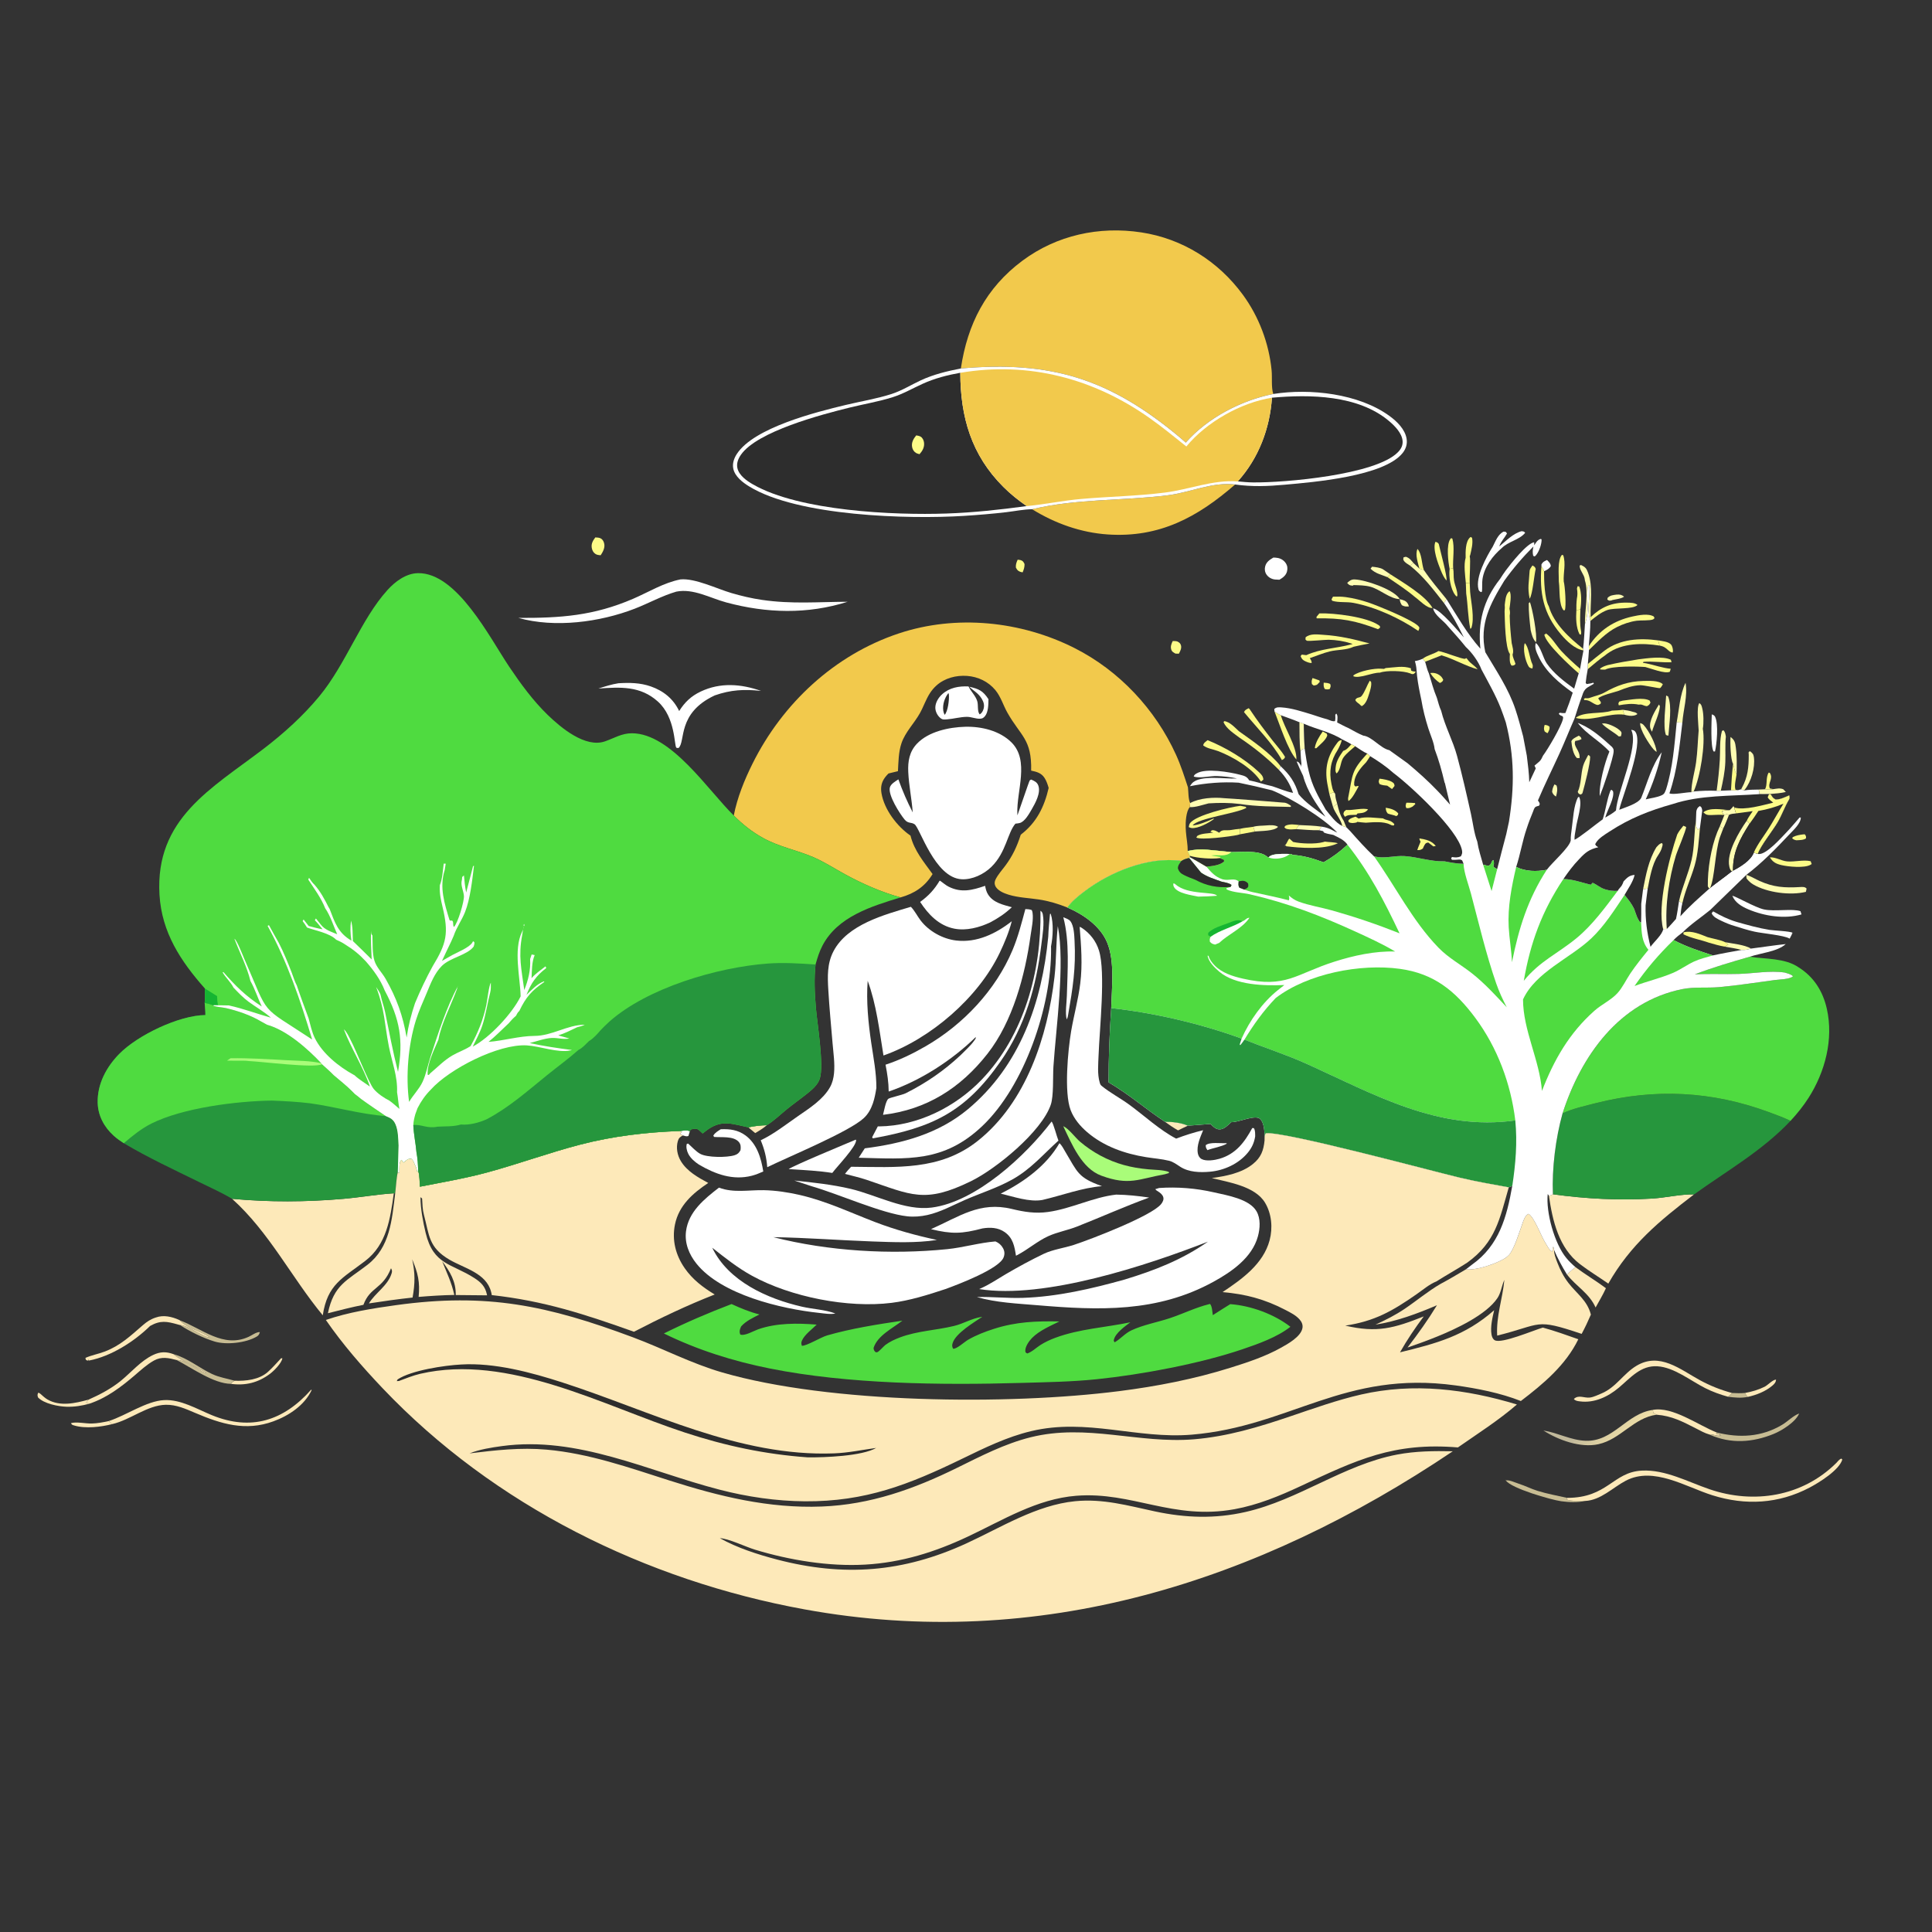 <svg width="80" height="80" viewBox="0 0 80 80" fill="none" xmlns="http://www.w3.org/2000/svg">
<rect x="0" y="0" width="80" height="80" fill="#333333" stroke="none"/>
<g clip-path="url(#clip0_1061_3022)">
<path d="M63.961 30.016C64.052 30.026 64.093 30.033 64.164 30.093C64.171 30.212 64.138 30.253 64.085 30.358C64.035 30.343 64.003 30.317 63.961 30.287C63.915 30.176 63.932 30.127 63.961 30.016Z" fill="#FCFB88"/>
<path d="M54.812 28.268C54.912 28.275 54.987 28.277 55.08 28.32C55.117 28.424 55.095 28.431 55.061 28.531C54.978 28.552 54.937 28.551 54.854 28.529C54.799 28.425 54.809 28.383 54.812 28.268Z" fill="#FCFB88"/>
<path d="M28.174 46.831C28.307 46.816 28.439 46.785 28.566 46.84L28.506 47.037C28.419 47.071 28.365 47.038 28.277 47.016C28.211 46.987 28.198 46.994 28.159 46.929L28.223 46.894L28.174 46.831Z" fill="white"/>
<path d="M57.958 24.809C58.096 24.844 58.225 24.87 58.299 25.006C58.322 25.049 58.325 25.066 58.338 25.112C58.206 25.116 58.17 25.122 58.049 25.061C57.992 24.97 57.97 24.915 57.958 24.809Z" fill="#FEFDB3"/>
<path d="M54.35 28.076C54.446 28.107 54.54 28.14 54.634 28.175L54.648 28.237L54.533 28.355C54.488 28.373 54.446 28.379 54.399 28.387L54.323 28.326C54.304 28.209 54.309 28.188 54.35 28.076Z" fill="#FCFB88"/>
<path d="M64.366 32.48L64.451 32.523C64.509 32.672 64.472 32.836 64.43 32.984C64.342 32.924 64.31 32.892 64.27 32.793C64.277 32.668 64.311 32.59 64.366 32.48Z" fill="#FEFDB3"/>
<path d="M58.387 23.422C58.295 23.362 58.185 23.304 58.125 23.209C58.093 23.158 58.111 23.131 58.12 23.076L58.217 23.055C58.374 23.112 58.424 23.194 58.53 23.315L58.387 23.422Z" fill="#FEFDB3"/>
<path d="M67.195 29.391C67.337 29.409 67.469 29.427 67.605 29.473C67.699 29.498 67.735 29.493 67.803 29.566C67.712 29.637 67.582 29.649 67.467 29.637C67.396 29.63 67.328 29.612 67.258 29.594L67.195 29.391Z" fill="#FEFDB3"/>
<path d="M74.67 34.55L74.738 34.55C74.785 34.627 74.79 34.629 74.78 34.718C74.671 34.792 74.513 34.785 74.385 34.794C74.309 34.781 74.273 34.763 74.211 34.716L74.236 34.663C74.383 34.589 74.508 34.57 74.67 34.55Z" fill="#FCFB88"/>
<path d="M59.225 27.87C59.371 27.848 59.497 27.877 59.621 27.968C59.696 28.023 59.719 28.069 59.762 28.148C59.731 28.237 59.702 28.234 59.625 28.282C59.466 28.178 59.325 28.032 59.225 27.87Z" fill="#FCFB88"/>
<path d="M53.682 34.333C53.566 34.339 53.428 34.357 53.316 34.332C53.242 34.316 53.224 34.309 53.181 34.246L53.236 34.187C53.428 34.106 53.616 34.144 53.817 34.165C53.735 34.221 53.726 34.242 53.682 34.333Z" fill="#FCFB88"/>
<path d="M73.086 32.683C73.196 32.486 73.106 32.199 73.237 31.993L73.281 32C73.448 32.249 73.183 32.417 73.286 32.647L73.43 32.677C73.314 32.708 73.203 32.693 73.086 32.683Z" fill="#FCFB88"/>
<path d="M64.059 23.188C64.135 23.268 64.206 23.325 64.215 23.441C64.142 23.562 64.063 23.593 63.937 23.653C63.909 23.577 63.868 23.511 63.828 23.441L63.829 23.368C63.895 23.254 63.943 23.245 64.059 23.188Z" fill="white"/>
<path d="M66.941 24.621C67.077 24.613 67.143 24.624 67.251 24.706C67.136 24.793 66.909 24.813 66.766 24.846C66.756 24.85 66.746 24.857 66.736 24.86C66.644 24.882 66.625 24.877 66.555 24.825L66.57 24.753C66.679 24.645 66.795 24.642 66.941 24.621Z" fill="#FEFDB3"/>
<path d="M30.987 46.681C31.241 46.625 31.494 46.597 31.754 46.593C31.6 46.721 31.443 46.819 31.271 46.919L30.987 46.681Z" fill="#FDE9B9"/>
<path d="M51.349 34.319C51.522 34.276 51.716 34.263 51.894 34.236L51.965 34.431L51.347 34.546L51.349 34.319Z" fill="#FCFB88"/>
<path d="M50.778 47.337L50.803 47.355C50.575 47.486 50.251 47.528 49.996 47.625C49.942 47.538 49.928 47.521 49.927 47.42C50.084 47.28 50.551 47.348 50.778 47.337Z" fill="white"/>
<path d="M71.716 57.68C71.9 57.691 72.075 57.694 72.26 57.679C72.296 57.746 72.315 57.793 72.376 57.842C72.092 57.899 71.838 57.872 71.554 57.836C71.615 57.789 71.663 57.735 71.716 57.68Z" fill="#C7BC93"/>
<path d="M58.773 23.544C58.715 23.295 58.59 22.976 58.694 22.73C58.882 22.925 58.864 23.35 58.958 23.602L58.773 23.544Z" fill="#FCFB88"/>
<path d="M42.139 23.176C42.175 23.18 42.234 23.184 42.267 23.195C42.364 23.228 42.381 23.272 42.424 23.355C42.427 23.486 42.394 23.576 42.347 23.698C42.314 23.693 42.273 23.689 42.243 23.676C42.137 23.633 42.116 23.594 42.065 23.5C42.057 23.37 42.087 23.294 42.139 23.176Z" fill="#FCFB88"/>
<path d="M66.333 29.961C66.374 29.957 66.404 29.952 66.444 29.955C66.643 29.972 67.003 30.142 67.124 30.297C67.165 30.35 67.131 30.424 67.121 30.485L67.032 30.495C66.812 30.303 66.529 30.174 66.333 29.961Z" fill="#FEFDB3"/>
<path d="M65.299 24.37L65.324 24.275L65.393 24.284C65.496 24.549 65.484 24.942 65.442 25.223L65.274 25.279C65.271 25.113 65.275 24.956 65.294 24.791C65.325 24.639 65.323 24.523 65.299 24.37Z" fill="#FCFB88"/>
<path d="M63.137 26.631C63.299 26.766 63.34 27.279 63.451 27.499C63.484 27.565 63.464 27.611 63.455 27.682C63.383 27.663 63.334 27.66 63.293 27.59C63.154 27.353 63.053 26.884 63.137 26.631Z" fill="#FCFB88"/>
<path d="M68.659 26.517C68.815 26.543 69.086 26.566 69.194 26.69C69.251 26.756 69.284 26.902 69.271 26.988C69.269 26.999 69.264 27.01 69.261 27.02C69.152 27.015 69.071 26.915 68.986 26.847C68.898 26.776 68.831 26.756 68.72 26.732L68.659 26.517Z" fill="#FCFB88"/>
<path d="M48.24 46.451C48.535 46.448 48.918 46.489 49.187 46.613C49.05 46.673 48.916 46.742 48.781 46.807C48.591 46.699 48.417 46.58 48.24 46.451Z" fill="#FDE9B9"/>
<path d="M65.274 25.279L65.442 25.223C65.431 25.529 65.411 25.83 65.468 26.133C65.479 26.193 65.477 26.223 65.458 26.28L65.404 26.263C65.258 25.971 65.254 25.6 65.274 25.279Z" fill="#FCFB88"/>
<path d="M68.693 29.172L68.734 29.241C68.708 29.577 68.499 29.966 68.406 30.299C68.383 30.256 68.349 30.2 68.336 30.152C68.262 29.86 68.546 29.416 68.693 29.172Z" fill="#FEFDB3"/>
<path d="M71.763 31.629C71.802 31.775 71.826 31.938 71.907 32.066C71.885 32.241 71.803 32.543 71.863 32.7L71.973 32.718C71.867 32.734 71.782 32.734 71.676 32.725C71.695 32.358 71.72 31.994 71.763 31.629Z" fill="#FCFB88"/>
<path d="M71.435 39.015C71.765 39.078 72.218 39.115 72.51 39.278C72.376 39.312 72.255 39.351 72.116 39.336C71.887 39.272 71.646 39.239 71.411 39.197L71.567 39.117L71.435 39.015Z" fill="#FEFDB3"/>
<path d="M65.373 30.463C65.45 30.519 65.461 30.507 65.487 30.604C65.425 30.638 65.374 30.655 65.305 30.667L65.23 30.679C65.128 30.914 65.438 31.066 65.406 31.391C65.366 31.397 65.331 31.39 65.291 31.386C65.134 31.217 65.088 30.915 65.067 30.694C65.109 30.582 65.269 30.523 65.373 30.463Z" fill="#FEFDB3"/>
<path d="M53.817 34.165C54.123 34.178 54.427 34.187 54.731 34.23L54.627 34.378C54.313 34.384 53.995 34.352 53.682 34.333C53.726 34.242 53.735 34.221 53.817 34.165Z" fill="#FEFDB3"/>
<path d="M57.453 23.9C57.197 23.792 56.957 23.753 56.752 23.549L56.813 23.467C56.936 23.477 57.162 23.505 57.267 23.574L57.572 23.78L57.453 23.9Z" fill="#FEFDB3"/>
<path d="M48.559 26.546C48.612 26.546 48.699 26.541 48.749 26.562C48.829 26.596 48.887 26.648 48.905 26.736C48.93 26.856 48.868 26.966 48.814 27.068L48.673 27.064C48.588 27.013 48.525 26.99 48.496 26.886C48.461 26.761 48.507 26.657 48.559 26.546Z" fill="#FCFB88"/>
<path d="M51.894 34.236C52.078 34.183 52.261 34.195 52.451 34.178C52.59 34.166 52.803 34.155 52.922 34.238C52.764 34.423 52.198 34.403 51.965 34.43L51.894 34.236Z" fill="#FEFDB3"/>
<path d="M60.026 23.557L60.172 23.528C60.203 23.696 60.18 23.871 60.208 24.04C60.242 24.242 60.366 24.488 60.344 24.688L60.301 24.691C60.287 24.674 60.273 24.658 60.259 24.641C60.059 24.39 59.986 23.874 60.026 23.557Z" fill="#FCFB88"/>
<path d="M53.807 29.905L53.986 29.967C53.987 30.314 54.01 30.654 54.022 31C53.911 31.032 53.908 31.021 53.852 31.12C53.798 30.723 53.814 30.306 53.807 29.905Z" fill="#FEFDB3"/>
<path d="M73.43 32.677C73.574 32.657 73.702 32.623 73.841 32.681L73.948 32.794C73.736 32.844 73.527 32.859 73.311 32.876L73.253 32.879C73.117 32.887 72.978 32.882 72.841 32.883C72.859 32.799 72.844 32.773 72.818 32.694L73.086 32.683C73.203 32.692 73.314 32.708 73.43 32.677Z" fill="#FEFDB3"/>
<path d="M72.26 57.679C72.546 57.626 72.805 57.553 73.067 57.423C73.202 57.356 73.412 57.123 73.542 57.127C73.535 57.241 73.473 57.306 73.388 57.378C73.108 57.616 72.731 57.763 72.376 57.842C72.315 57.793 72.296 57.746 72.26 57.679Z" fill="#FDE9B9"/>
<path d="M67.916 29.941C67.973 29.959 68.013 29.972 68.055 30.017C68.275 30.251 68.573 30.822 68.597 31.136C68.547 31.101 68.507 31.072 68.467 31.025C68.293 30.826 67.888 30.201 67.916 29.941Z" fill="#FEFDB3"/>
<path d="M4.65 58.968C4.189 59.087 3.538 59.168 3.069 59.025C2.993 59.002 2.977 59.001 2.938 58.93C3.158 58.862 3.553 58.952 3.799 58.945C4.04 58.938 4.268 58.895 4.503 58.843L4.65 58.968Z" fill="#FDE9B9"/>
<path d="M60.026 23.557C59.967 23.282 59.88 22.553 60.056 22.318C60.065 22.305 60.077 22.295 60.088 22.283L60.139 22.303C60.243 22.666 60.149 23.144 60.172 23.528L60.026 23.557Z" fill="#FCFB88"/>
<path d="M63.456 23.414C63.541 23.465 63.554 23.464 63.591 23.555C63.52 23.853 63.465 24.59 63.341 24.793C63.242 24.335 63.314 24.099 63.337 23.657C63.343 23.554 63.399 23.499 63.456 23.414Z" fill="#FCFB88"/>
<path d="M71.658 30.516C71.84 30.655 71.85 30.754 71.879 30.973C71.927 31.334 71.915 31.703 71.907 32.066C71.826 31.938 71.802 31.775 71.763 31.629C71.658 31.449 71.638 30.741 71.658 30.516Z" fill="#FEFDB3"/>
<path d="M68.992 28.8L69.071 28.837C69.245 29.254 69.113 30.005 69.085 30.461C69.047 30.459 69.018 30.447 68.983 30.435C68.851 30.083 68.974 29.195 68.992 28.8Z" fill="#FEFDB3"/>
<path d="M67.194 29.012C67.495 28.98 68.038 28.862 68.308 29.008L68.343 29.092C68.295 29.186 68.287 29.191 68.196 29.242C68.132 29.236 68.101 29.224 68.04 29.2C67.965 29.169 67.934 29.168 67.856 29.177C67.569 29.119 67.313 29.157 67.03 29.205C67.005 29.113 67.012 29.131 67.047 29.052L67.194 29.012Z" fill="#FCFB88"/>
<path d="M63.382 26.093C63.34 25.724 63.295 25.347 63.302 24.975L63.349 24.937L63.337 24.891C63.451 25.17 63.667 26.318 63.598 26.596C63.461 26.433 63.432 26.293 63.382 26.093Z" fill="#FEFDB3"/>
<path d="M70.881 29.58C70.948 29.608 70.989 29.617 71.022 29.688C71.164 29.995 71.09 30.786 71.015 31.117L70.957 31.118C70.822 30.915 70.873 29.871 70.881 29.58Z" fill="white"/>
<path d="M56.72 28.184L56.774 28.238C56.803 28.386 56.734 28.598 56.688 28.742C56.631 28.921 56.563 29.149 56.387 29.241L56.333 29.198C56.257 29.11 56.169 29.098 56.12 28.984C56.19 28.843 56.306 28.92 56.386 28.814C56.525 28.633 56.6 28.382 56.72 28.184Z" fill="#FCFB88"/>
<path d="M59.437 22.436C59.518 22.461 59.513 22.45 59.575 22.521C59.627 22.765 59.94 23.901 59.896 24.038C59.791 23.92 59.725 23.773 59.665 23.628C59.549 23.344 59.311 22.731 59.437 22.436Z" fill="#FCFB88"/>
<path d="M69.428 29.91C69.525 29.396 69.564 28.739 69.795 28.274C69.89 28.823 69.7 29.379 69.663 29.926L69.428 29.91Z" fill="#FEFDB3"/>
<path d="M60.697 24.142L60.858 24.135L60.875 24.504C60.911 24.932 61.068 25.601 60.924 26.009L60.882 26.038C60.783 25.56 60.782 25.058 60.712 24.575L60.697 24.142Z" fill="#FCFB88"/>
<path d="M9.714 57.173C10.184 57.19 10.732 57.133 11.096 56.805C11.288 56.632 11.463 56.431 11.639 56.242L11.692 56.244C11.661 56.445 11.347 56.761 11.181 56.886C10.692 57.253 10.165 57.385 9.561 57.302C9.606 57.237 9.646 57.212 9.714 57.173Z" fill="#FDE9B9"/>
<path d="M24.651 22.253C24.728 22.259 24.815 22.257 24.883 22.299C24.966 22.35 25.008 22.439 25.023 22.532C25.05 22.697 24.959 22.861 24.872 22.992C24.787 22.983 24.716 22.982 24.644 22.929C24.559 22.867 24.519 22.781 24.503 22.68C24.476 22.51 24.553 22.383 24.651 22.253Z" fill="#FCFB88"/>
<path d="M3.698 58.125C3.39 58.21 3.081 58.259 2.761 58.25C2.414 58.24 1.82 58.125 1.574 57.864C1.546 57.769 1.546 57.764 1.58 57.67C1.65 57.692 1.628 57.677 1.681 57.723C1.772 57.802 1.857 57.885 1.962 57.947C2.488 58.253 3.12 58.105 3.666 57.956C3.624 58.025 3.616 58.034 3.545 58.07L3.698 58.125Z" fill="#FDE9B9"/>
<path d="M65.765 31.262C65.821 31.288 65.792 31.269 65.845 31.329C65.851 31.61 65.627 32.484 65.54 32.791C65.515 32.882 65.518 32.861 65.444 32.902C65.368 32.86 65.367 32.874 65.331 32.789C65.481 32.476 65.454 32.05 65.554 31.712C65.6 31.557 65.69 31.405 65.765 31.262Z" fill="#FEFDB3"/>
<path d="M72.095 32.683L72.123 32.633C72.376 32.172 72.413 31.768 72.412 31.255C72.412 31.164 72.38 31.144 72.464 31.105C72.564 31.185 72.608 31.221 72.625 31.356C72.681 31.794 72.514 32.363 72.244 32.701C72.236 32.711 72.227 32.721 72.219 32.73L72.095 32.683Z" fill="#FEFDB3"/>
<path d="M66.746 29.425C66.894 29.416 67.049 29.414 67.195 29.391L67.258 29.594C66.61 29.508 65.879 29.898 65.245 29.727C65.573 29.448 66.343 29.577 66.746 29.425Z" fill="#FCFB88"/>
<path d="M73.287 35.501C73.524 35.486 73.764 35.648 74.003 35.669C74.31 35.696 74.685 35.59 74.976 35.661L75.018 35.777C75.003 35.787 74.989 35.797 74.973 35.807C74.724 35.955 74.047 35.889 73.766 35.822C73.537 35.767 73.41 35.701 73.287 35.501Z" fill="#FCFB88"/>
<path d="M52.775 29.461C52.86 29.517 52.943 29.578 53.038 29.616C53.171 30.119 53.704 30.915 53.681 31.449C53.319 31.051 52.985 29.983 52.775 29.461Z" fill="#FCFB88"/>
<path d="M65.372 27.883C65.04 27.601 63.996 26.642 63.947 26.276L64.032 26.234L63.994 26.215C64.245 26.375 64.436 26.724 64.642 26.947C64.888 27.214 65.156 27.455 65.43 27.694L65.372 27.883Z" fill="#FCFB88"/>
<path d="M60.689 23.095C60.683 22.857 60.679 22.429 60.866 22.258C60.876 22.249 60.889 22.242 60.9 22.234L60.954 22.269C61.001 22.487 60.93 22.756 60.881 22.972C60.876 22.994 60.866 23.015 60.858 23.037C60.902 23.177 60.843 23.894 60.859 24.135L60.697 24.142C60.67 23.827 60.602 23.401 60.689 23.095Z" fill="#FCFB88"/>
<path d="M69.712 38.605C70.049 38.522 70.393 38.682 70.703 38.804C70.921 38.868 71.238 38.915 71.435 39.014L71.567 39.117L71.411 39.197C71.191 39.161 70.979 39.096 70.765 39.036C70.423 38.912 70.03 38.852 69.707 38.687L69.712 38.605Z" fill="#FCFB88"/>
<path d="M65.864 25.555C66.306 25.133 66.756 24.941 67.376 24.954C67.522 24.957 67.692 24.955 67.806 25.051C67.613 25.247 66.856 25.153 66.557 25.26C66.292 25.355 66.07 25.538 65.853 25.713L65.847 25.66L65.864 25.555Z" fill="#FCFB88"/>
<path d="M57.572 23.78C58.078 24.111 59.026 24.657 59.318 25.175C59.088 25.199 58.777 24.852 58.585 24.717C58.234 24.419 57.833 24.16 57.453 23.9L57.572 23.78Z" fill="#FCFB88"/>
<path d="M55.399 34.917L55.337 34.944C54.791 35.18 53.84 35.117 53.25 35.041L53.255 35.006L53.202 35.023L53.205 35.007C53.298 34.927 53.324 34.769 53.394 34.727L53.545 34.863C53.86 34.936 54.474 34.959 54.786 34.871C54.81 34.865 54.834 34.856 54.859 34.849C55.035 34.876 55.23 34.867 55.399 34.917Z" fill="#FCFB88"/>
<path d="M59.564 26.958C59.813 26.996 60.55 27.306 60.673 27.279L60.711 27.248C60.782 27.313 60.728 27.258 60.782 27.328C60.895 27.477 61.071 27.564 61.185 27.715C60.681 27.576 60.207 27.287 59.692 27.136C59.464 27.22 59.24 27.319 59.011 27.402L58.91 27.278C59.068 27.145 59.373 27.08 59.564 26.958Z" fill="#FCFB88"/>
<path d="M58.529 23.314L58.773 23.544L58.958 23.602C59.242 24.025 59.578 24.415 59.898 24.811L59.797 24.977C59.362 24.425 58.941 23.861 58.387 23.422L58.529 23.314Z" fill="#FEFDB3"/>
<path d="M55.786 24.134C55.883 24.049 55.957 23.987 56.093 23.993C56.555 24.013 57.634 24.387 57.923 24.752C57.937 24.769 57.946 24.79 57.957 24.808C57.556 24.798 57.143 24.404 56.747 24.296C56.526 24.235 56.273 24.234 56.044 24.227L56.021 24.251C55.921 24.244 55.884 24.244 55.809 24.168C55.799 24.159 55.794 24.146 55.786 24.134Z" fill="#FEFDB3"/>
<path d="M65.626 24.03C65.625 24.018 65.624 24.006 65.623 23.995C65.601 23.785 65.392 23.596 65.413 23.416L65.467 23.395C65.638 23.476 65.693 23.535 65.757 23.714C65.975 24.323 65.843 24.929 65.864 25.555L65.847 25.66C65.841 25.642 65.833 25.625 65.827 25.607C65.709 25.27 65.85 24.628 65.813 24.239L65.76 24.264C65.657 24.774 65.845 25.217 65.629 25.845C65.616 25.311 65.79 24.518 65.626 24.03Z" fill="#FEFDB3"/>
<path d="M57.375 27.663C57.706 27.641 58.115 27.553 58.427 27.677L58.423 27.739C58.445 27.782 58.435 27.775 58.505 27.797C58.523 27.803 58.603 27.81 58.626 27.812C58.593 27.849 58.563 27.91 58.51 27.912C58.444 27.914 58.457 27.909 58.388 27.882C58.108 27.772 57.409 27.751 57.134 27.855C56.824 27.844 56.288 28.11 56.039 28.002L56.045 27.963C56.289 27.788 56.904 27.665 57.203 27.69C57.221 27.691 57.297 27.699 57.305 27.697C57.33 27.691 57.352 27.674 57.375 27.663Z" fill="#FCFB88"/>
<path d="M7.186 56.073C7.769 56.233 8.24 56.64 8.78 56.894C9.088 57.039 9.395 57.078 9.714 57.173C9.646 57.211 9.606 57.237 9.561 57.302C8.848 57.295 7.942 56.641 7.313 56.315C7.667 56.294 8.176 56.724 8.521 56.856L8.524 56.826C8.198 56.658 7.488 56.328 7.236 56.117C7.219 56.103 7.202 56.088 7.186 56.073Z" fill="#C7BC93"/>
<path d="M51.346 34.546C51.312 34.556 51.277 34.568 51.242 34.575C50.961 34.637 49.722 34.796 49.536 34.681L49.58 34.61C49.756 34.501 50.034 34.514 50.239 34.475L50.1 34.437L50.123 34.439L50.179 34.381C50.289 34.363 50.358 34.41 50.45 34.461L50.486 34.482C50.601 34.321 50.79 34.403 50.975 34.368C51.099 34.344 51.222 34.332 51.348 34.319L51.346 34.546Z" fill="#FCFB88"/>
<path d="M64.548 24.091C64.552 23.806 64.482 23.195 64.676 22.976L64.73 22.991C64.849 23.346 64.727 23.715 64.751 24.075C64.805 24.282 64.86 25.093 64.797 25.266L64.746 25.273C64.539 25.031 64.594 24.445 64.553 24.128L64.548 24.091Z" fill="#FCFB88"/>
<path d="M51.704 29.325C51.75 29.367 51.735 29.349 51.768 29.398C52.058 29.837 52.372 30.25 52.696 30.665C52.864 30.881 53.079 31.109 53.212 31.346C53.173 31.428 53.161 31.429 53.08 31.473C52.686 30.769 52.023 30.113 51.511 29.486C51.558 29.386 51.611 29.378 51.704 29.325Z" fill="#FCFB88"/>
<path d="M54.632 25.399C55.24 25.378 56.608 25.546 57.09 25.889C57.152 25.934 57.132 25.908 57.148 25.989L57.061 26.054C56.101 25.693 55.54 25.588 54.519 25.605L54.513 25.544L54.632 25.399Z" fill="#FCFB88"/>
<path d="M7.447 54.672C8.364 55.013 9.244 55.836 10.294 55.355C10.428 55.294 10.614 55.151 10.761 55.159C10.732 55.254 10.715 55.294 10.627 55.347C10.183 55.608 9.374 55.697 8.887 55.55C8.432 55.413 7.847 55.131 7.453 54.866C7.813 54.886 8.433 55.382 8.688 55.383C8.336 55.12 7.792 55.026 7.491 54.719C7.476 54.703 7.462 54.688 7.447 54.672Z" fill="#C7BC93"/>
<path d="M65.637 62.15C65.343 62.221 64.944 62.206 64.644 62.163C64.227 62.104 62.577 61.631 62.357 61.306C62.349 61.294 62.342 61.282 62.335 61.27L62.342 61.305C62.476 61.261 62.752 61.395 62.897 61.441C63.16 61.525 63.405 61.652 63.669 61.734C64.067 61.857 64.481 61.931 64.886 62.023L64.88 62.089C65.056 62.18 65.43 62.127 65.637 62.15Z" fill="#C7BC93"/>
<path d="M71.082 32.746C71.141 32.32 71.189 31.886 71.214 31.456C71.236 31.077 71.198 30.633 71.303 30.268L71.361 30.237C71.44 30.31 71.445 30.403 71.464 30.503C71.426 30.852 71.456 31.207 71.442 31.557C71.426 31.959 71.342 32.351 71.255 32.742L71.082 32.746Z" fill="#FEFDB3"/>
<path d="M51.361 33.367L51.581 33.407L51.609 33.453C51.209 33.682 49.595 33.88 49.386 34.177C49.632 34.17 50.025 33.995 50.255 33.893L50.261 33.918C50.052 34.072 49.611 34.316 49.339 34.287C49.3 34.283 49.258 34.263 49.223 34.248C49.233 34.194 49.243 34.133 49.276 34.087C49.517 33.75 50.929 33.417 51.361 33.367Z" fill="#FCFB88"/>
<path d="M51.324 30.545C51.085 30.364 50.798 30.187 50.664 29.91L50.69 29.861C50.919 29.881 51.138 30.131 51.301 30.278C51.868 30.684 52.599 31.175 53.024 31.723L52.962 31.884C52.466 31.377 51.911 30.94 51.324 30.545Z" fill="#FCFB88"/>
<path d="M68.44 58.381C69.259 58.227 70.326 59.018 71.079 59.313L71.061 59.365L71.271 59.425C71.168 59.48 71.042 59.431 70.929 59.407C70.868 59.395 70.83 59.389 70.77 59.395C70.588 59.344 70.403 59.239 70.236 59.153C69.679 58.869 69.23 58.628 68.593 58.58L68.462 58.506L68.44 58.381Z" fill="#FDE9B9"/>
<path d="M62.308 25.049C62.331 24.879 62.342 24.628 62.475 24.506C62.484 24.497 62.496 24.49 62.507 24.482C62.604 24.603 62.523 25.047 62.505 25.209C62.528 25.316 62.532 25.382 62.514 25.493C62.519 25.876 62.555 26.249 62.596 26.63C62.624 26.772 62.691 26.96 62.633 27.097C62.636 27.23 62.719 27.361 62.754 27.492C62.689 27.564 62.69 27.555 62.592 27.561C62.49 27.447 62.515 27.23 62.522 27.08C62.325 26.836 62.313 25.676 62.302 25.316L62.312 25.161L62.308 25.049Z" fill="#FCFB88"/>
<path d="M50.003 30.648C50.736 30.943 51.537 31.419 52.115 31.958C52.219 32.055 52.308 32.138 52.313 32.284L52.212 32.364C51.864 31.808 51.036 31.33 50.44 31.102C50.226 31.02 50.013 31.006 49.823 30.868C49.831 30.762 49.925 30.717 50.003 30.648Z" fill="#FCFB88"/>
<path d="M65.748 27.494C65.979 27.307 66.209 27.115 66.447 26.937C67.079 26.462 67.901 26.411 68.659 26.517L68.72 26.733C68.02 26.618 67.166 26.625 66.568 27.058C66.545 27.074 66.506 27.101 66.484 27.122C66.225 27.303 65.987 27.506 65.745 27.71L65.748 27.494Z" fill="#FCFB88"/>
<path d="M65.332 29.934C65.374 29.951 65.415 29.969 65.456 29.987C65.946 30.2 66.36 30.577 66.752 30.931C66.807 31.004 66.82 31.022 66.817 31.115C66.809 31.389 66.364 32.68 66.244 32.964C66.2 32.506 66.453 31.559 66.642 31.12C66.246 30.677 65.701 30.413 65.332 29.934Z" fill="white"/>
<path d="M72.314 36.226C72.338 36.234 72.361 36.242 72.385 36.251C72.548 36.313 72.698 36.405 72.857 36.477C73.434 36.739 73.895 36.767 74.518 36.732C74.62 36.726 74.741 36.711 74.807 36.795L74.778 36.93C74.133 37.087 73.179 36.962 72.604 36.627C72.489 36.56 72.408 36.48 72.323 36.379C72.314 36.322 72.308 36.283 72.314 36.226Z" fill="#FEFDB3"/>
<path d="M71.732 37.094C71.873 37.107 72.66 37.572 73.04 37.657C73.48 37.755 74.234 37.611 74.554 37.731L74.596 37.864C73.901 38.066 73.057 37.935 72.398 37.655C72.12 37.537 71.851 37.381 71.732 37.094Z" fill="white"/>
<path d="M65.789 26.756C66.215 26.098 66.829 25.696 67.596 25.528C67.846 25.473 68.255 25.391 68.481 25.529L68.51 25.596C68.491 25.613 68.475 25.636 68.452 25.647C68.329 25.707 67.932 25.68 67.774 25.703C67.493 25.742 67.209 25.838 66.956 25.965C66.5 26.196 66.159 26.568 65.795 26.917L65.789 26.756Z" fill="#FCFB88"/>
<path d="M63.828 23.44C63.868 23.51 63.909 23.577 63.937 23.652C63.932 24.006 63.955 24.802 64.132 25.104C64.344 25.832 64.981 26.408 65.553 26.865L65.569 26.933C65.205 26.875 64.867 26.539 64.637 26.27C63.904 25.411 63.74 24.549 63.828 23.44Z" fill="#FCFB88"/>
<path d="M65.631 28.909C65.721 28.917 65.765 28.92 65.852 28.889C66.043 28.819 66.261 28.776 66.438 28.675C66.951 28.382 67.448 28.209 68.041 28.197C68.268 28.193 68.684 28.168 68.853 28.331C68.848 28.341 68.844 28.352 68.839 28.363C68.826 28.391 68.764 28.486 68.736 28.494C68.69 28.508 68.066 28.37 67.929 28.373C67.609 28.38 67.325 28.484 67.033 28.602C66.841 28.67 66.307 28.786 66.178 28.918L66.291 29.078L66.276 29.144C66.193 29.184 66.174 29.211 66.086 29.175C65.911 29.105 65.813 28.976 65.609 28.99L65.582 28.95L65.631 28.909Z" fill="#FCFB88"/>
<path d="M52.729 23.087C52.791 23.09 52.856 23.092 52.918 23.105C53.048 23.131 53.171 23.211 53.243 23.323C53.312 23.43 53.323 23.541 53.292 23.663C53.25 23.828 53.117 23.924 52.979 24.005C52.917 24.004 52.855 24.002 52.794 23.996C52.656 23.981 52.529 23.911 52.448 23.798C52.378 23.699 52.357 23.579 52.386 23.461C52.433 23.27 52.569 23.181 52.729 23.087Z" fill="white"/>
<path d="M70.938 37.738C71.256 37.92 71.555 38.068 71.906 38.174C72.357 38.301 72.807 38.429 73.27 38.504C73.447 38.532 74.145 38.559 74.231 38.627L74.158 38.684L74.218 38.65L74.106 38.867C73.878 38.725 72.977 38.651 72.652 38.578C72.375 38.516 72.104 38.432 71.833 38.345C71.649 38.293 71.46 38.217 71.287 38.133C71.143 38.063 70.932 37.974 70.876 37.813L70.938 37.738Z" fill="white"/>
<path d="M55.197 24.706C55.376 24.702 55.548 24.701 55.726 24.725C56.045 24.768 56.36 24.849 56.666 24.95C56.999 25.061 58.597 25.703 58.76 25.961C58.793 26.013 58.749 26.073 58.73 26.126C57.968 25.603 56.959 25.138 56.048 24.965C55.757 24.909 55.444 24.962 55.162 24.877L55.136 24.815L55.197 24.706Z" fill="#FCFB88"/>
<path d="M71.079 59.314C72.021 59.551 72.943 59.507 73.794 58.998C74.031 58.856 74.243 58.625 74.501 58.528C74.352 58.884 73.784 59.238 73.438 59.378C72.57 59.731 71.672 59.793 70.801 59.41C70.791 59.405 70.781 59.4 70.77 59.395C70.83 59.39 70.869 59.396 70.93 59.408C71.042 59.431 71.168 59.481 71.271 59.425L71.061 59.366L71.079 59.314Z" fill="#C7BC93"/>
<path d="M70.338 30.248C70.33 30.018 70.241 29.281 70.364 29.114C70.452 29.165 70.461 29.233 70.486 29.33C70.546 29.562 70.551 29.944 70.51 30.177C70.626 30.805 70.401 32.184 70.131 32.773L70.037 32.803C70.034 32.41 70.179 31.954 70.232 31.559C70.292 31.122 70.3 30.686 70.338 30.248Z" fill="#FEFDB3"/>
<path d="M62.101 22.61C62.364 22.395 62.673 22.074 63.01 21.995C63.089 22.011 63.102 21.996 63.153 22.064C62.913 22.358 62.455 22.421 62.186 22.693C61.807 23.015 61.463 23.474 61.387 23.977C61.362 24.147 61.383 24.325 61.365 24.497L61.319 24.519C61.264 24.476 61.241 24.473 61.221 24.402C61.084 23.898 61.556 23.044 61.812 22.634C61.925 22.414 62.029 22.118 62.267 22.011L62.358 22.027L62.401 22.092C62.298 22.278 62.156 22.412 62.084 22.616L62.101 22.61Z" fill="white"/>
<path d="M67.834 27.303C68.192 27.259 68.861 27.156 69.187 27.32L69.215 27.421C68.831 27.442 68.447 27.374 68.055 27.405L68.027 27.444L68.181 27.471C68.506 27.538 68.853 27.664 69.18 27.692C69.173 27.734 69.156 27.775 69.143 27.816C68.944 27.913 68.358 27.678 68.127 27.619C67.77 27.592 66.764 27.572 66.469 27.726C66.4 27.731 66.334 27.725 66.265 27.721L66.256 27.685C66.356 27.608 66.45 27.577 66.569 27.54C66.989 27.442 67.409 27.37 67.834 27.303Z" fill="#FCFB88"/>
<path d="M49.283 33.253C49.663 33.042 50.261 33.005 50.686 33.051C50.755 33.047 53.173 33.232 53.209 33.24C53.303 33.261 53.379 33.313 53.455 33.368L53.449 33.413C52.757 33.394 52.021 33.401 51.337 33.29C50.905 33.237 50.48 33.237 50.046 33.266C49.81 33.323 49.506 33.435 49.267 33.422L49.283 33.253Z" fill="#FEFDB3"/>
<path d="M56.011 26.665L55.96 26.648C55.653 26.547 55.339 26.498 55.016 26.491C54.873 26.489 54.191 26.558 54.117 26.532C54.094 26.523 54.078 26.501 54.058 26.485L54.06 26.392C54.252 26.223 54.562 26.272 54.804 26.287C55.47 26.328 56.069 26.47 56.71 26.644C56.49 26.687 56.269 26.726 56.052 26.78C55.755 26.924 55.385 26.895 55.066 26.973C54.79 27.041 54.507 27.16 54.237 27.252C54.277 27.325 54.317 27.369 54.313 27.454C54.223 27.455 54.143 27.423 54.062 27.387C53.947 27.337 53.898 27.283 53.855 27.168L53.905 27.105L54.089 27.129C54.702 26.854 55.316 26.852 55.948 26.683L56.011 26.665Z" fill="#FCFB88"/>
<path d="M6.459 54.553C6.774 54.44 7.118 54.521 7.415 54.654C7.426 54.66 7.437 54.666 7.447 54.672C7.462 54.687 7.476 54.703 7.491 54.718C7.792 55.026 8.336 55.119 8.688 55.383C8.433 55.382 7.813 54.886 7.453 54.866C7.448 54.865 7.442 54.866 7.437 54.865C7.412 54.859 7.387 54.85 7.362 54.843C6.91 54.715 6.644 54.663 6.217 54.904C5.557 55.55 4.603 56.162 3.687 56.337L3.654 56.283L3.663 56.34C3.588 56.332 3.625 56.343 3.554 56.304L3.538 56.227C3.786 56.116 4.071 56.065 4.329 55.968C4.971 55.728 5.405 55.315 5.915 54.873C6.088 54.724 6.239 54.623 6.459 54.553Z" fill="#FDE9B9"/>
<path d="M63.909 59.234C64.502 59.326 65.042 59.635 65.651 59.659C66.808 59.705 67.351 58.527 68.44 58.382L68.462 58.507L68.594 58.58C67.637 58.71 67.115 59.596 66.188 59.801C65.447 59.966 64.527 59.631 63.909 59.234Z" fill="url(#paint0_linear_1061_3022)"/>
<path d="M3.666 57.956C4.133 57.75 4.609 57.498 5.006 57.174C5.435 56.823 5.833 56.347 6.338 56.107C6.636 55.966 6.88 55.962 7.186 56.073C7.203 56.087 7.219 56.103 7.236 56.117C7.488 56.327 8.198 56.658 8.524 56.826L8.521 56.856C8.176 56.724 7.668 56.294 7.313 56.315C6.986 56.23 6.688 56.162 6.374 56.338C6.08 56.503 5.83 56.735 5.575 56.953C5.006 57.439 4.416 57.886 3.698 58.125L3.544 58.07C3.616 58.034 3.624 58.025 3.666 57.956Z" fill="#FDE9B9"/>
<path d="M65.233 52.467C65.645 52.773 66.086 53.035 66.498 53.342C66.375 53.614 66.213 53.878 66.07 54.141C65.807 53.547 65.267 53.269 64.887 52.777C64.995 52.663 65.113 52.566 65.233 52.467Z" fill="#FDE9B9"/>
<path d="M44.029 37.981C44.118 38.017 44.258 38.063 44.319 38.14C44.471 38.33 44.483 38.725 44.495 38.96C44.555 40.085 44.419 40.923 44.231 42.011C44.219 42.089 44.21 42.144 44.169 42.211C44.101 41.931 44.168 41.532 44.176 41.239C44.203 40.201 44.299 38.991 44.029 37.981Z" fill="white"/>
<path d="M35.433 47.191L35.45 47.207C35.465 47.473 34.658 48.305 34.463 48.569C33.901 48.48 33.331 48.452 32.764 48.416L32.659 48.413C32.771 48.295 35.115 47.328 35.433 47.191Z" fill="white"/>
<path d="M71.554 57.836C71.229 57.745 70.91 57.631 70.608 57.478C70.002 57.173 69.327 56.62 68.634 56.575C67.936 56.529 67.513 57.058 67.028 57.464C66.582 57.838 66.02 58.106 65.421 58.028C65.321 58.015 65.236 58.008 65.17 57.93C65.362 57.737 65.601 57.9 65.838 57.869C65.993 57.849 66.177 57.757 66.321 57.697C66.913 57.449 67.222 56.88 67.758 56.557C68.724 55.976 69.573 56.706 70.387 57.149C70.813 57.381 71.249 57.554 71.716 57.68C71.663 57.735 71.615 57.789 71.554 57.836Z" fill="#FDE9B9"/>
<path d="M4.503 58.843C5.224 58.612 6.058 58.012 6.798 57.975C7.486 57.941 8.153 58.345 8.77 58.598C10.394 59.264 11.742 58.831 12.883 57.545L12.906 57.558C12.612 58.188 11.962 58.62 11.322 58.854C10.168 59.276 9.16 58.965 8.081 58.505C7.692 58.339 7.297 58.16 6.864 58.169C6.096 58.185 5.4 58.796 4.65 58.968L4.503 58.843Z" fill="#FDE9B9"/>
<path d="M40.93 28.952C40.927 29.163 40.926 29.495 40.78 29.662C40.721 29.729 40.679 29.754 40.588 29.76C40.416 29.772 40.221 29.682 40.039 29.683C39.762 29.685 39.488 29.766 39.213 29.787C39.074 29.797 39.02 29.808 38.914 29.71C38.806 29.609 38.728 29.449 38.73 29.3C38.731 29.092 38.861 28.885 39.011 28.749C39.314 28.472 39.708 28.405 40.104 28.424C40.205 28.633 40.394 28.807 40.464 29.029C40.519 29.201 40.457 29.447 40.565 29.581C40.649 29.538 40.7 29.448 40.726 29.359C40.772 29.201 40.733 29.067 40.65 28.931C40.505 28.695 40.322 28.615 40.135 28.436C40.528 28.524 40.703 28.602 40.93 28.952Z" fill="white"/>
<path d="M39.272 28.697C39.283 28.728 39.29 28.739 39.292 28.776C39.307 28.981 39.253 29.45 39.117 29.6C39.085 29.539 39.068 29.493 39.059 29.424C39.025 29.168 39.115 28.896 39.272 28.697Z" fill="#2D2D2D"/>
<path d="M43.083 37.711C43.145 37.757 43.167 37.791 43.181 37.867C43.25 38.242 43.17 38.704 43.124 39.083C42.913 40.832 42.452 42.487 41.432 43.95C39.963 46.058 38.598 46.691 36.154 47.135L36.136 47.133L36.115 47.087L36.348 46.642L36.407 46.642C38 46.622 39.561 45.841 40.651 44.704C42.409 42.871 43.129 40.198 43.083 37.711Z" fill="white"/>
<path d="M44.026 46.632C44.255 46.733 44.518 47.101 44.721 47.274C44.98 47.494 45.265 47.689 45.564 47.85C46.205 48.194 46.842 48.357 47.561 48.42C47.828 48.444 48.139 48.438 48.393 48.524L48.407 48.571L48.235 48.623C47.152 48.815 46.76 49.108 45.603 48.682C44.787 48.381 44.38 47.369 44.026 46.632Z" fill="#A9FC79"/>
<path d="M64.886 62.024C66.578 62.023 66.78 60.957 67.984 60.895C68.956 60.845 69.893 61.361 70.79 61.667C72.615 62.291 74.63 61.975 76.035 60.58C76.099 60.516 76.163 60.418 76.25 60.398L76.286 60.438C76.151 60.88 75.327 61.389 74.933 61.597C73.651 62.272 72.28 62.348 70.907 61.916C69.806 61.57 68.471 60.712 67.324 61.311C66.779 61.596 66.285 62.122 65.637 62.151C65.43 62.128 65.056 62.181 64.88 62.09L64.886 62.024Z" fill="#FDE9B9"/>
<path d="M25.608 28.292C26.068 28.264 26.507 28.27 26.947 28.423C27.473 28.606 27.88 28.935 28.123 29.442C28.356 29.075 28.616 28.825 29.012 28.637C29.826 28.25 30.682 28.317 31.514 28.609C30.813 28.534 30.268 28.561 29.599 28.794C28.026 29.527 28.399 30.706 28.097 30.973C28.067 30.968 28.029 30.979 28.006 30.959C27.915 30.88 27.975 29.712 27.244 29.052C26.514 28.393 25.686 28.449 24.778 28.511C25.054 28.423 25.322 28.337 25.608 28.292Z" fill="white"/>
<path d="M29.845 46.76C30.219 46.743 30.556 46.786 30.868 47.015C31.345 47.365 31.516 47.954 31.606 48.509C31.45 48.578 31.297 48.642 31.131 48.685C30.343 48.887 29.614 48.618 28.941 48.223C28.771 48.111 28.593 47.961 28.5 47.776C28.441 47.659 28.401 47.498 28.437 47.37L28.493 47.352C28.643 47.484 28.817 47.68 28.992 47.777C29.278 47.936 30.104 47.936 30.416 47.836C30.54 47.796 30.601 47.742 30.663 47.626C30.679 47.495 30.681 47.38 30.583 47.275C30.356 47.033 29.871 47.105 29.568 47.078L29.537 47.023C29.611 46.896 29.724 46.838 29.845 46.76Z" fill="white"/>
<path d="M43.869 47.337C43.972 47.427 44.042 47.576 44.113 47.694C44.618 48.534 44.632 48.766 45.631 49.116C44.807 49.182 43.972 49.5 43.166 49.687C42.629 49.787 41.965 49.548 41.438 49.426C42.389 48.95 43.326 48.275 43.869 47.337Z" fill="white"/>
<path d="M43.545 46.44C43.624 46.527 43.761 47.072 43.828 47.231C43.183 47.812 42.686 48.412 41.909 48.845C41.278 49.196 40.605 49.403 39.947 49.691C39.443 49.913 38.943 50.19 38.402 50.311C38.132 50.371 37.845 50.395 37.57 50.365C36.508 50.247 34.754 49.45 33.6 49.117L32.89 48.883C33.676 48.966 34.451 49.047 35.222 49.228C36.287 49.479 37.471 50.147 38.581 50.003C40.418 49.765 42.473 47.855 43.545 46.44Z" fill="white"/>
<path d="M38.909 36.466C38.919 36.47 38.929 36.472 38.937 36.478C39.054 36.557 39.153 36.651 39.282 36.716C39.81 36.98 40.262 36.861 40.791 36.68C40.815 36.806 40.842 36.922 40.91 37.032C41.123 37.379 41.535 37.465 41.898 37.566C41.621 37.828 41.337 38.017 41.001 38.195C40.552 38.406 40.015 38.55 39.519 38.454C38.88 38.33 38.441 37.867 38.101 37.347C38.453 37.09 38.688 36.837 38.909 36.466Z" fill="white"/>
<path d="M28.177 23.992C28.782 23.935 29.688 24.381 30.284 24.556C30.698 24.677 31.124 24.778 31.551 24.84C32.789 25.021 33.866 24.921 35.097 24.918C33.438 25.443 31.745 25.396 30.072 24.945C29.405 24.765 28.711 24.358 28.006 24.498C27.412 24.67 26.856 24.983 26.279 25.206C24.84 25.763 22.97 26.011 21.466 25.586C23.211 25.592 24.572 25.502 26.215 24.795C26.862 24.516 27.478 24.13 28.177 23.992Z" fill="white"/>
<path d="M46.22 49.466C46.675 49.472 47.135 49.522 47.584 49.588C46.573 49.956 45.593 50.397 44.593 50.791C44.205 50.944 43.785 51.015 43.405 51.188C42.957 51.392 42.568 51.737 42.127 51.967L42.069 51.997C42.01 51.613 41.947 51.261 41.604 51.02C41.33 50.827 41.001 50.814 40.682 50.866C39.824 51.092 39.417 51.106 38.551 50.897C39.723 50.375 40.572 49.739 41.898 50.06C42.408 50.184 42.873 50.258 43.399 50.185C44.367 50.049 45.262 49.573 46.22 49.466Z" fill="white"/>
<path d="M43.406 38.785C43.416 38.471 43.45 38.157 43.478 37.844L43.508 37.838C43.633 38.228 43.599 38.791 43.52 39.192C43.521 39.216 43.523 39.24 43.523 39.265C43.546 41.672 42.421 44.972 40.674 46.628C39.075 48.144 37.583 47.991 35.558 47.939L35.809 47.55C37.364 47.351 38.857 46.95 40.082 45.928C42.237 44.131 43.149 41.498 43.406 38.785Z" fill="white"/>
<path d="M42.738 21.086C44.583 20.639 46.499 20.744 48.371 20.506C49.278 20.39 50.23 19.943 51.144 20.062C49.587 21.418 48.008 22.273 45.875 22.131C44.757 22.056 43.687 21.674 42.738 21.086Z" fill="#F2C94C"/>
<path d="M64.302 49.452C65.657 49.639 67.041 49.714 68.408 49.63C68.978 49.595 69.583 49.446 70.148 49.457C68.713 50.553 67.512 51.544 66.597 53.151C66.212 52.884 65.803 52.634 65.43 52.351C64.549 51.681 64.287 50.556 64.137 49.511C64.205 49.502 64.241 49.483 64.302 49.452Z" fill="#FDE9B9"/>
<path d="M42.458 37.643C42.557 37.646 42.629 37.65 42.723 37.684C42.743 37.736 42.747 37.739 42.756 37.802C42.797 38.08 42.715 38.445 42.676 38.725C42.447 40.385 41.935 42.3 40.89 43.633C39.774 45.056 38.37 45.948 36.564 46.163C36.607 46.008 36.67 45.603 36.782 45.501C36.834 45.453 37.368 45.338 37.502 45.27C38.341 44.849 39.08 44.343 39.767 43.701C39.952 43.511 40.182 43.313 40.334 43.098C40.371 43.046 40.415 43.006 40.404 42.942C39.415 43.907 38.112 44.751 36.799 45.198C36.796 44.825 36.741 44.453 36.668 44.087C37.249 43.897 37.794 43.632 38.323 43.327C39.881 42.428 41.227 41.006 41.928 39.338C42.158 38.79 42.303 38.215 42.458 37.643Z" fill="white"/>
<path d="M43.803 38.349C44.105 39.946 43.73 42.514 43.62 44.164C43.593 44.577 43.635 45.381 43.51 45.745C43.129 46.86 41.254 48.4 40.199 48.914C38.291 49.846 37.737 49.481 35.888 48.855C35.595 48.756 35.287 48.688 34.988 48.608C35.067 48.502 35.152 48.408 35.244 48.313C37.117 48.326 38.921 48.484 40.485 47.243C42.493 45.65 43.379 42.915 43.665 40.449C43.746 39.75 43.721 39.045 43.803 38.349Z" fill="white"/>
<path d="M9.61 49.64C11.153 49.783 12.674 49.775 14.217 49.642C14.915 49.582 15.609 49.455 16.307 49.412C16.158 50.465 16.018 51.528 15.119 52.215C14.186 52.929 13.559 53.177 13.365 54.464C12.057 52.878 11.151 51.028 9.61 49.64Z" fill="#FDE9B9"/>
<path d="M44.706 38.377C44.744 38.393 44.756 38.397 44.795 38.422C45.135 38.644 45.385 38.97 45.506 39.357C45.789 40.264 45.528 42.624 45.49 43.691C45.477 44.056 45.433 44.474 45.537 44.826C45.56 44.904 45.568 44.925 45.632 44.977C45.979 45.257 46.399 45.478 46.763 45.744C47.393 46.205 48.009 46.785 48.702 47.148C49.068 47.008 49.438 46.891 49.819 46.8C49.702 47.088 49.54 47.44 49.6 47.758C49.618 47.853 49.668 47.946 49.756 47.994C49.946 48.097 50.302 48.039 50.497 47.982C51.172 47.785 51.537 47.294 51.853 46.71L51.92 46.714C51.983 46.815 51.971 46.942 51.974 47.057C51.931 47.322 51.836 47.529 51.663 47.737C51.285 48.193 50.686 48.466 50.103 48.518C49.692 48.555 49.227 48.542 48.873 48.314C48.727 48.22 48.581 48.107 48.41 48.065C48.105 47.989 47.773 47.966 47.463 47.916C46.576 47.774 45.706 47.471 45.016 46.879C44.728 46.631 44.472 46.329 44.334 45.971C44.054 45.241 44.221 43.482 44.354 42.697C44.467 42.038 44.648 41.39 44.731 40.724C44.829 39.942 44.769 39.159 44.706 38.377Z" fill="white"/>
<path d="M60.698 52.562C61.099 52.604 61.745 52.39 62.112 52.212C62.237 52.152 62.379 52.079 62.474 51.975C62.702 51.729 62.917 51.007 63.036 50.679C63.087 50.537 63.144 50.331 63.29 50.263C63.532 50.392 63.818 51.2 63.998 51.476C64.073 51.591 64.145 51.767 64.272 51.824C64.289 51.751 64.284 51.785 64.292 51.702L64.297 51.639L64.33 51.639L64.347 51.75C64.352 51.939 64.418 52.1 64.484 52.275C64.599 52.578 64.747 52.866 64.945 53.123C65.293 53.573 65.727 53.849 65.875 54.435C65.758 54.708 65.633 54.971 65.493 55.233C63.52 54.569 63.883 54.836 61.995 55.304C61.948 54.493 62.218 53.793 62.292 52.999L62.276 53.035C62.182 53.258 62.143 53.543 62.011 53.743C61.548 54.444 60.285 55.028 59.524 55.338C59.115 55.504 58.7 55.655 58.282 55.799C58.716 55.234 59.13 54.656 59.501 54.047C58.687 54.397 57.832 54.713 56.954 54.851C57.378 54.657 57.782 54.455 58.169 54.193C58.67 53.854 59.13 53.464 59.655 53.161C60.008 52.975 60.354 52.764 60.698 52.562Z" fill="#FDE9B9"/>
<path d="M37.794 33.64C37.754 33.081 37.634 32.528 37.609 31.967C37.589 31.526 37.654 31.127 37.969 30.795C38.448 30.29 39.294 30.112 39.965 30.094C40.636 30.076 41.396 30.255 41.885 30.743C42.639 31.496 42.09 32.753 42.126 33.684C42.127 33.709 42.129 33.735 42.13 33.761C42.196 33.59 42.608 32.356 42.639 32.316C42.654 32.298 42.679 32.292 42.698 32.28C42.825 32.335 42.94 32.383 42.993 32.524C43.108 32.831 42.87 33.255 42.718 33.518C42.612 33.7 42.431 34.029 42.22 34.08C42.164 34.093 42.105 34.101 42.047 34.105C41.714 34.489 41.667 35.293 41.049 35.898C40.739 36.201 40.261 36.431 39.82 36.408C38.703 36.349 38.094 34.277 37.868 34.129C37.722 34.034 37.603 34.113 37.455 33.933C37.253 33.686 36.767 32.928 36.847 32.609C36.885 32.458 37.082 32.351 37.2 32.272C37.369 32.744 37.564 33.195 37.794 33.64Z" fill="white"/>
<path d="M47.998 49.192C48.762 49.14 49.522 49.202 50.269 49.373C50.811 49.497 51.73 49.644 52.028 50.154C52.206 50.459 52.177 50.867 52.087 51.196C51.846 52.077 51.002 52.661 50.245 53.076C47.912 54.357 45.5 54.261 42.948 54.046C42.126 53.976 41.246 53.94 40.451 53.708C41.085 53.69 41.719 53.763 42.356 53.742C43.778 53.695 45.206 53.364 46.572 52.982C47.82 52.602 48.941 52.167 50.019 51.414C47.505 52.394 43.248 53.806 40.546 53.378L40.583 53.362L40.643 53.334C40.995 53.175 41.307 52.959 41.639 52.765C42.145 52.469 42.696 52.168 43.226 51.915C43.598 51.738 44.071 51.677 44.469 51.547C45.184 51.313 47.69 50.347 48.08 49.858C48.143 49.779 48.199 49.673 48.168 49.57C48.137 49.465 48.035 49.385 47.946 49.33C47.894 49.298 47.876 49.29 47.837 49.241L47.998 49.192Z" fill="white"/>
<path d="M64.704 46.099C65.136 45.9 65.648 45.789 66.11 45.673C68.532 45.063 70.886 45.181 73.232 46.047C73.534 46.158 73.851 46.272 74.142 46.412C72.974 47.65 71.517 48.474 70.149 49.457C69.584 49.447 68.979 49.595 68.409 49.631C67.042 49.715 65.657 49.639 64.302 49.453C64.258 48.377 64.415 47.13 64.704 46.099Z" fill="#26963D"/>
<path d="M37.717 37.549C37.866 37.697 37.987 37.938 38.117 38.109C38.459 38.559 39.031 38.877 39.589 38.944C40.446 39.047 41.238 38.661 41.895 38.147C41.779 38.597 41.596 39.035 41.397 39.453C40.511 41.311 38.529 43.021 36.583 43.706C36.413 42.675 36.292 41.596 35.929 40.613C35.865 41.463 35.954 42.358 36.079 43.2C36.17 43.812 36.291 44.427 36.289 45.048C36.256 45.258 36.215 45.482 36.146 45.683C36.065 45.917 35.949 46.132 35.765 46.301C35.154 46.866 32.68 47.887 31.77 48.331C31.738 47.92 31.656 47.598 31.5 47.216C32.047 46.959 32.555 46.553 33.054 46.209C33.526 45.883 34.086 45.527 34.372 45.013C34.469 44.838 34.515 44.643 34.535 44.446C34.575 44.04 34.509 43.606 34.475 43.202C34.413 42.468 34.342 41.733 34.299 40.998C34.266 40.438 34.245 39.901 34.514 39.387C35.093 38.281 36.615 37.879 37.717 37.549Z" fill="white"/>
<path d="M29.77 49.178C30.377 49.405 31 49.271 31.626 49.283C32.116 49.292 32.629 49.37 33.106 49.479C34.213 49.732 35.195 50.205 36.246 50.607C37.078 50.925 37.926 51.157 38.796 51.344C37.936 51.478 36.996 51.437 36.127 51.406C34.76 51.357 33.389 51.249 32.022 51.228C34.308 51.81 36.877 51.962 39.221 51.725C39.894 51.657 40.549 51.458 41.22 51.405C41.36 51.465 41.462 51.552 41.535 51.688C41.602 51.814 41.608 51.934 41.556 52.068C41.371 52.544 39.666 53.189 39.15 53.377C38.427 53.616 37.677 53.853 36.92 53.948C35.11 54.173 32.75 53.709 31.142 52.828C30.546 52.502 30.024 52.084 29.492 51.666C30.16 53.057 31.776 53.778 33.203 54.106C33.653 54.21 34.161 54.227 34.591 54.388C34.399 54.435 34.12 54.386 33.923 54.365C32.338 54.197 29.866 53.61 28.837 52.322C28.533 51.941 28.344 51.481 28.406 50.987C28.509 50.173 29.166 49.646 29.77 49.178Z" fill="white"/>
<path d="M70.179 40.347C70.911 40.063 71.696 39.834 72.452 39.617C73.106 39.717 73.91 39.666 74.473 40.053C75.11 40.451 75.482 41.047 75.646 41.774C75.93 43.034 75.573 44.387 74.889 45.459C74.671 45.8 74.416 46.115 74.142 46.412C73.851 46.271 73.534 46.158 73.232 46.046C70.886 45.181 68.532 45.063 66.11 45.672C65.648 45.789 65.136 45.9 64.704 46.099C65.474 43.714 67.052 41.486 69.657 40.958C70.158 40.857 70.669 40.919 71.175 40.874C71.95 40.807 72.729 40.681 73.501 40.58C73.69 40.554 74.116 40.552 74.245 40.424C74.159 40.336 74.018 40.309 73.901 40.271C73.293 40.18 72.62 40.309 72.005 40.328C71.396 40.347 70.788 40.312 70.179 40.347Z" fill="#4FDB40"/>
<path d="M50.107 53.993C50.194 54.096 50.199 54.325 50.22 54.458C50.459 54.303 50.699 54.151 50.942 54.002C51.792 54.062 52.76 54.416 53.433 54.939C52.891 55.368 52.095 55.651 51.441 55.872C49.694 56.464 47.268 56.92 45.423 57.11C44.377 57.218 43.317 57.234 42.266 57.264C38.95 57.359 35.121 57.315 31.879 56.667C30.364 56.365 28.879 55.898 27.49 55.216C28.409 54.759 29.333 54.363 30.292 53.998C30.671 54.17 31.044 54.327 31.448 54.429C31.18 54.565 30.892 54.696 30.689 54.923C30.683 54.937 30.676 54.95 30.671 54.964C30.626 55.072 30.608 55.149 30.652 55.259C30.833 55.333 31.203 55.111 31.393 55.044C32.158 54.776 33.021 54.786 33.817 54.849C33.63 55.037 33.324 55.258 33.214 55.496C33.171 55.589 33.173 55.633 33.204 55.726C33.397 55.737 33.992 55.371 34.249 55.297C35.245 55.01 36.34 54.837 37.366 54.686C36.968 55 36.332 55.301 36.172 55.818C36.186 55.913 36.188 55.919 36.253 55.988C36.274 55.99 36.295 55.999 36.315 55.995C36.388 55.982 36.587 55.749 36.657 55.695C36.836 55.559 37.054 55.459 37.264 55.38C37.991 55.106 38.761 55.086 39.508 54.904C39.893 54.811 40.242 54.592 40.632 54.533C40.646 54.531 40.66 54.529 40.674 54.527C40.335 54.753 39.578 55.205 39.45 55.605C39.417 55.705 39.419 55.757 39.467 55.848C39.612 55.866 39.931 55.568 40.084 55.479C40.42 55.283 40.788 55.143 41.157 55.025C42.074 54.73 42.915 54.699 43.867 54.718C43.485 54.908 43.031 55.098 42.73 55.407C42.609 55.531 42.437 55.773 42.457 55.957C42.463 56.014 42.493 56.016 42.536 56.045C42.739 55.977 42.905 55.805 43.086 55.691C43.28 55.568 43.488 55.473 43.704 55.393C44.698 55.024 45.776 54.969 46.806 54.753C46.586 54.916 46.19 55.196 46.125 55.472C46.11 55.535 46.119 55.521 46.156 55.582C46.403 55.439 46.583 55.212 46.847 55.088C47.343 54.855 47.934 54.752 48.456 54.577C48.99 54.398 49.52 54.137 50.065 54.003C50.079 54 50.093 53.996 50.107 53.993Z" fill="#4FDB40"/>
<path d="M8.475 41.528C8.598 41.552 8.71 41.58 8.829 41.623L8.866 41.628L8.818 41.638C8.984 41.706 9.194 41.704 9.371 41.745C9.845 41.857 10.389 42.041 10.806 42.294L11.061 42.434C11.872 42.658 12.739 43.424 13.304 44.027L13.333 44.068C13.495 44.217 13.669 44.363 13.82 44.522C14.07 44.736 14.339 44.945 14.571 45.178L14.697 45.304C14.781 45.368 14.866 45.43 14.944 45.5C15.283 45.747 15.632 45.979 15.978 46.215C16.172 46.294 16.286 46.352 16.374 46.55C16.489 46.81 16.488 47.148 16.504 47.431L16.473 48.526C16.408 48.816 16.4 49.127 16.363 49.423L16.307 49.412C15.609 49.454 14.915 49.581 14.217 49.641C12.674 49.775 11.153 49.782 9.61 49.64C9.177 49.381 8.707 49.173 8.254 48.95C7.204 48.434 6.131 47.937 5.125 47.338C4.976 47.24 4.832 47.141 4.7 47.02C4.31 46.664 4.058 46.197 4.045 45.661C4.026 44.889 4.403 44.188 4.931 43.647C5.694 42.865 7.417 42.04 8.505 42.032C8.506 41.866 8.485 41.694 8.475 41.528Z" fill="#26963D"/>
<path d="M8.475 41.528C8.598 41.552 8.71 41.58 8.829 41.623L8.866 41.628L8.818 41.638C8.984 41.706 9.194 41.704 9.371 41.745C9.845 41.857 10.389 42.041 10.806 42.294L11.061 42.434C11.872 42.658 12.739 43.424 13.304 44.027L13.333 44.068C13.495 44.217 13.669 44.363 13.82 44.522C14.07 44.736 14.339 44.945 14.571 45.178L14.697 45.304C14.781 45.368 14.866 45.43 14.944 45.5C15.283 45.747 15.632 45.979 15.978 46.215C14.935 46.139 13.88 45.829 12.839 45.685C12.314 45.621 11.789 45.594 11.261 45.573C9.798 45.592 7.565 45.874 6.27 46.524C5.846 46.737 5.485 47.032 5.125 47.338C4.976 47.24 4.832 47.141 4.7 47.02C4.31 46.664 4.058 46.197 4.045 45.661C4.026 44.889 4.403 44.188 4.931 43.647C5.694 42.865 7.417 42.04 8.505 42.032C8.506 41.866 8.485 41.694 8.475 41.528Z" fill="#4FDB40"/>
<path d="M9.548 43.819C10.325 43.808 11.082 43.857 11.856 43.9C12.337 43.927 12.833 43.918 13.304 44.027L13.334 44.068C13.007 44.237 10.84 43.958 10.308 43.936C10.151 43.913 9.987 43.923 9.828 43.922L9.401 43.918L9.548 43.819Z" fill="#A9FC79"/>
<path d="M39.787 15.258C40.061 13.419 40.825 11.92 42.338 10.794C43.759 9.737 45.511 9.358 47.253 9.622C48.96 9.88 50.446 10.816 51.463 12.203C52.129 13.111 52.547 14.219 52.655 15.339C52.684 15.638 52.634 16.035 52.723 16.314C51.394 16.578 50.003 17.303 49.101 18.327C49.02 18.253 48.937 18.181 48.853 18.111C45.967 15.698 43.542 14.929 39.787 15.258Z" fill="#F2C94C"/>
<path d="M17.388 49.138C18.321 48.954 19.267 48.794 20.185 48.545C21.473 48.195 22.728 47.733 24.02 47.397C25.374 47.044 26.777 46.878 28.174 46.832L28.223 46.895L28.159 46.93C28.198 46.994 28.211 46.988 28.277 47.016C28.165 47.074 28.104 47.123 28.068 47.249C27.988 47.525 28.045 47.831 28.19 48.074C28.445 48.503 28.904 48.754 29.327 48.984C28.688 49.408 28.111 49.914 27.949 50.703C27.816 51.352 27.98 51.978 28.352 52.513C28.678 52.982 29.11 53.31 29.595 53.602C28.446 54.052 27.345 54.577 26.25 55.145C24.212 54.418 22.525 53.866 20.362 53.627C20.358 53.582 20.347 53.535 20.335 53.492C20.134 52.712 19.223 52.519 18.61 52.16C17.745 51.653 17.78 51.157 17.554 50.302C17.495 50.082 17.491 49.854 17.478 49.628L17.411 49.569L17.451 49.477C17.474 49.478 17.46 49.475 17.49 49.494C17.476 49.516 17.465 49.541 17.447 49.561C17.438 49.572 17.423 49.576 17.412 49.583C17.412 50.05 17.517 50.6 17.626 51.053C17.949 52.39 18.699 52.311 19.647 52.924C19.921 53.102 20.088 53.269 20.159 53.591C20.162 53.606 20.165 53.622 20.169 53.637L18.871 53.625C18.886 53.07 18.63 52.649 18.308 52.223C18.501 52.702 18.701 53.111 18.812 53.621C18.317 53.63 17.828 53.661 17.335 53.702C17.394 53.08 17.307 52.721 17.067 52.143C17.194 52.723 17.187 53.145 17.084 53.729C16.478 53.794 15.877 53.879 15.275 53.972C15.537 53.537 16.052 53.243 16.212 52.741C16.243 52.645 16.239 52.602 16.191 52.515C15.845 53.391 15.324 53.277 15.049 54.03C14.554 54.127 14.067 54.254 13.578 54.378C13.82 53.199 14.374 53.024 15.217 52.372C16.154 51.646 16.227 50.512 16.363 49.423C16.401 49.127 16.408 48.817 16.473 48.526L16.504 48.574L16.538 48.536C16.536 48.446 16.532 48.352 16.54 48.261C16.548 48.17 16.555 48.082 16.629 48.026L16.709 48.138C16.724 48.126 16.738 48.113 16.753 48.101C16.85 48.02 16.904 47.969 17.034 47.979C17.148 48.079 17.148 48.177 17.214 48.303C17.248 48.368 17.26 48.446 17.278 48.519L17.315 48.488C17.381 48.652 17.372 48.954 17.388 49.138Z" fill="#FDE9B9"/>
<path d="M39.787 15.258C43.542 14.928 45.966 15.698 48.853 18.111C48.937 18.181 49.02 18.253 49.101 18.327C50.003 17.303 51.394 16.578 52.723 16.314C54.245 16.073 56.266 16.297 57.538 17.226C57.845 17.449 58.176 17.773 58.243 18.16C58.281 18.378 58.22 18.58 58.084 18.753C57.317 19.723 54.407 19.963 53.203 20.071C52.487 20.135 51.859 20.161 51.144 20.062C50.23 19.943 49.278 20.39 48.371 20.506C46.499 20.744 44.583 20.639 42.738 21.086C42.389 21.09 42.02 21.167 41.672 21.208C41.092 21.276 40.508 21.324 39.925 21.361C37.608 21.507 33.028 21.377 31.02 20.141C30.749 19.974 30.43 19.731 30.363 19.403C30.319 19.188 30.396 18.972 30.513 18.794C31.223 17.708 33.782 17.065 35.02 16.768C35.642 16.619 36.299 16.513 36.907 16.318C37.337 16.18 37.718 15.94 38.125 15.75C38.656 15.503 39.214 15.369 39.787 15.258Z" fill="white"/>
<path d="M52.669 16.468C54.244 16.326 56.235 16.354 57.514 17.432C57.755 17.634 58.057 17.938 58.079 18.269C58.09 18.453 58.011 18.596 57.886 18.724C56.97 19.665 53.19 19.992 51.884 19.976C51.673 19.974 51.463 19.953 51.254 19.933C52.118 18.972 52.581 17.748 52.669 16.468Z" fill="#2D2D2D"/>
<path d="M39.764 15.435C39.769 17.267 40.22 18.837 41.545 20.16C41.843 20.458 42.166 20.715 42.512 20.956C41.411 21.105 40.301 21.226 39.19 21.264C37.023 21.34 33.103 21.162 31.184 20.061C30.925 19.913 30.603 19.691 30.534 19.382C30.49 19.186 30.567 18.994 30.678 18.834C31.346 17.865 34.018 17.164 35.166 16.881C35.761 16.734 36.382 16.63 36.966 16.446C37.401 16.309 37.792 16.079 38.206 15.892C38.7 15.667 39.231 15.53 39.764 15.435Z" fill="#2D2D2D"/>
<path d="M37.939 18.028C38 18.039 38.07 18.049 38.124 18.082C38.201 18.13 38.249 18.231 38.261 18.318C38.288 18.514 38.201 18.666 38.076 18.807C38.033 18.794 37.969 18.78 37.93 18.755C37.844 18.702 37.789 18.617 37.77 18.518C37.732 18.326 37.822 18.169 37.939 18.028Z" fill="#FCFB88"/>
<path d="M39.764 15.437C42.591 14.958 45.288 15.67 47.612 17.317C48.132 17.685 48.627 18.089 49.124 18.488C49.953 17.48 51.379 16.671 52.669 16.468C52.581 17.749 52.119 18.972 51.254 19.934C50.215 19.86 49.261 20.266 48.239 20.396C47.089 20.542 45.931 20.559 44.778 20.66C44.018 20.726 43.269 20.885 42.512 20.957C42.166 20.716 41.843 20.459 41.545 20.161C40.22 18.838 39.769 17.268 39.764 15.437Z" fill="#F2C94C"/>
<path d="M30.384 33.77C30.527 33.028 30.825 32.295 31.161 31.62C32.403 29.123 34.557 27.113 37.22 26.228C39.589 25.44 42.271 25.712 44.492 26.834C46.344 27.769 47.842 29.37 48.698 31.256C48.896 31.692 49.041 32.149 49.191 32.603C49.211 32.781 49.203 33.107 49.283 33.253L49.267 33.422C49.111 33.589 49.089 34.047 49.097 34.27C49.099 34.326 49.102 34.382 49.106 34.438C49.126 34.704 49.183 34.973 49.181 35.239L49.268 35.438L49.277 35.493L49.243 35.529C49.112 35.554 49.034 35.581 48.92 35.649C47.541 35.456 45.971 36.1 44.893 36.921C44.646 37.109 44.376 37.324 44.198 37.579C43.817 37.425 43.432 37.309 43.025 37.247C42.605 37.183 42.166 37.171 41.76 37.046C41.566 36.986 41.285 36.872 41.206 36.666C41.173 36.581 41.184 36.504 41.221 36.424C41.316 36.221 41.495 36.026 41.629 35.845C41.932 35.437 42.113 35.045 42.268 34.562C42.919 34.065 43.241 33.414 43.423 32.627C43.381 32.484 43.334 32.339 43.252 32.212C43.119 32.006 42.926 31.957 42.698 31.91C42.727 30.601 42.266 30.488 41.714 29.51C41.541 29.204 41.443 28.851 41.216 28.576C40.923 28.223 40.501 28.022 40.046 27.988C39.592 27.955 39.119 28.077 38.776 28.385C38.674 28.477 38.582 28.585 38.507 28.701C38.338 28.961 38.241 29.265 38.089 29.535C37.853 29.956 37.487 30.311 37.329 30.773C37.204 31.141 37.204 31.548 37.182 31.933L36.791 32.028C36.74 32.077 36.694 32.13 36.651 32.186C36.498 32.388 36.459 32.597 36.5 32.845C36.614 33.524 37.149 34.223 37.702 34.602C37.859 35.23 38.246 35.679 38.616 36.193C38.301 36.711 37.867 36.997 37.291 37.16C36.498 36.943 35.708 36.595 34.986 36.2C34.555 35.965 34.14 35.693 33.689 35.498C32.998 35.199 32.268 35.071 31.599 34.7C31.139 34.446 30.756 34.14 30.384 33.77Z" fill="#F2C94C"/>
<path d="M63.531 22.578C63.539 22.565 63.548 22.551 63.556 22.538C63.627 22.429 63.664 22.366 63.785 22.316L63.833 22.33C63.844 22.519 63.731 22.832 63.613 22.978C63.592 23.005 63.575 23.017 63.549 23.041L63.487 23.017C63.453 22.872 63.465 22.772 63.496 22.629C63.055 23.068 62.648 23.543 62.287 24.05C61.699 25.016 61.25 25.841 61.503 27.005C61.963 27.786 62.46 28.505 62.751 29.375C62.874 29.744 62.971 30.119 63.071 30.495L63.222 31.292C63.267 31.658 63.315 32.022 63.324 32.391L63.593 31.817C63.576 31.779 63.558 31.741 63.54 31.703C63.608 31.645 63.681 31.588 63.746 31.528C63.816 31.462 63.851 31.378 63.891 31.293C64.1 31.013 64.629 30.113 64.714 29.791C64.766 29.591 64.633 29.693 64.545 29.555L64.585 29.513C64.669 29.526 64.736 29.536 64.821 29.523C64.931 29.245 65.031 28.965 65.124 28.681C64.565 28.285 64.018 27.832 63.715 27.2C63.634 27.032 63.529 26.812 63.593 26.626C63.794 26.761 63.893 27.246 64.046 27.467C64.341 27.896 64.767 28.213 65.182 28.517C65.245 28.306 65.304 28.093 65.371 27.884L65.429 27.694C65.472 27.439 65.517 27.186 65.568 26.933L65.552 26.865C65.595 26.529 65.605 26.184 65.629 25.846C65.845 25.217 65.657 24.775 65.76 24.264L65.813 24.239C65.85 24.628 65.709 25.27 65.827 25.607C65.833 25.625 65.84 25.642 65.847 25.66L65.853 25.713C65.854 26.061 65.816 26.41 65.788 26.757L65.795 26.918C65.78 27.11 65.77 27.303 65.748 27.494L65.745 27.71L65.693 28.012L65.66 28.277L65.7 28.326C65.796 28.312 65.888 28.299 65.981 28.267L65.997 28.315C65.726 28.479 65.611 28.48 65.514 28.809C65.397 29.121 65.298 29.439 65.196 29.757C64.984 30.234 64.793 30.72 64.577 31.195C64.281 31.845 63.959 32.488 63.682 33.147C63.691 33.159 63.7 33.17 63.708 33.183C63.748 33.242 63.734 33.219 63.759 33.295L63.728 33.364C63.62 33.395 63.576 33.387 63.524 33.492C63.511 33.517 63.497 33.561 63.487 33.589C63.388 33.827 63.296 34.062 63.217 34.307C63.037 34.83 62.953 35.378 62.782 35.898C63.171 36.091 63.628 36.095 64.049 36.016C64.259 35.726 64.995 35.089 65.041 34.799C65.034 34.637 65.064 34.472 65.083 34.311C65.14 33.923 65.157 33.349 65.346 33.008L65.388 32.999C65.545 33.291 65.292 33.963 65.254 34.302C65.23 34.453 65.19 34.618 65.197 34.771C65.362 34.719 66.145 34.079 66.365 33.926C66.49 33.544 66.534 33.131 66.677 32.76C66.697 32.711 66.682 32.73 66.737 32.706L66.791 32.764C66.864 33.023 66.567 33.533 66.485 33.803L66.469 33.855C66.627 33.765 66.776 33.681 66.914 33.562C66.975 32.76 67.852 30.938 67.559 30.254C67.554 30.242 67.549 30.231 67.543 30.219C67.625 30.236 67.674 30.236 67.724 30.314C68.055 30.826 67.194 32.922 67.057 33.5L67.05 33.532C67.314 33.423 67.81 33.287 67.955 33.05C68.209 32.429 68.399 31.678 68.809 31.149C68.659 31.82 68.436 32.476 68.146 33.1C68.36 33.047 68.608 33.023 68.808 32.93C68.929 32.874 68.941 32.799 68.989 32.683C69.269 31.791 69.335 30.837 69.428 29.911L69.663 29.926C69.54 30.918 69.457 31.898 69.127 32.848C69.246 32.927 69.853 32.797 70.037 32.804L70.131 32.773C70.449 32.743 70.763 32.732 71.082 32.746L71.255 32.742L71.676 32.725C71.782 32.734 71.867 32.734 71.973 32.718L72.094 32.683L72.219 32.73C72.416 32.697 72.618 32.699 72.818 32.694C72.844 32.774 72.858 32.8 72.841 32.884C72.977 32.883 73.117 32.888 73.253 32.88L73.311 32.877C73.383 32.992 73.401 33.041 73.522 33.106C73.717 33.113 73.911 33.007 74.089 32.935C74.096 33.001 74.117 33.043 74.082 33.101C73.904 33.395 73.789 33.733 73.614 34.036C73.407 34.393 72.909 35.006 72.784 35.355C72.798 35.358 72.811 35.363 72.826 35.364C73.142 35.386 73.744 34.703 73.96 34.48C74.156 34.278 74.331 34.062 74.517 33.852L74.567 33.851C74.574 34.09 74.252 34.382 74.095 34.549C73.549 35.129 72.949 35.746 72.314 36.225L70.82 37.676C70.45 37.982 70.016 38.262 69.681 38.603C69.545 38.705 69.417 38.803 69.299 38.926C69.831 39.206 70.359 39.374 70.927 39.562C71.321 39.475 71.719 39.407 72.116 39.335C72.255 39.351 72.376 39.312 72.509 39.278C72.988 39.219 73.465 39.141 73.944 39.092C73.598 39.407 72.9 39.463 72.452 39.617C71.696 39.834 70.911 40.063 70.178 40.347C70.787 40.312 71.395 40.347 72.004 40.328C72.619 40.309 73.293 40.18 73.901 40.271C74.018 40.309 74.159 40.336 74.245 40.425C74.116 40.552 73.689 40.555 73.5 40.58C72.729 40.681 71.95 40.807 71.175 40.875C70.668 40.919 70.158 40.857 69.656 40.958C67.051 41.486 65.473 43.714 64.703 46.099C64.415 47.13 64.258 48.377 64.302 49.453C64.241 49.483 64.205 49.502 64.137 49.512L64.088 49.442C64.008 50.197 64.367 51.499 64.859 52.092C64.971 52.228 65.1 52.352 65.234 52.467C65.113 52.566 64.995 52.663 64.887 52.777C64.682 52.448 64.499 52.106 64.347 51.75L64.329 51.639L64.297 51.639L64.291 51.702C64.283 51.785 64.289 51.752 64.272 51.825C64.145 51.768 64.073 51.591 63.998 51.476C63.818 51.2 63.532 50.393 63.29 50.263C63.144 50.331 63.087 50.537 63.035 50.679C62.916 51.007 62.702 51.729 62.474 51.976C62.378 52.079 62.237 52.152 62.111 52.213C61.745 52.39 61.098 52.605 60.698 52.562L60.955 52.364C62.077 51.57 62.393 50.389 62.62 49.104L62.475 49.166C61.785 49.041 61.092 48.921 60.41 48.757C59.231 48.473 53.101 46.822 52.415 46.928C52.351 47.03 52.366 47.1 52.363 47.219C52.364 47.2 52.364 47.182 52.364 47.164C52.365 46.924 52.362 46.496 52.169 46.326C51.977 46.157 51.327 46.451 51.047 46.464L50.983 46.467C50.865 46.576 50.714 46.738 50.546 46.762C50.362 46.789 50.244 46.657 50.123 46.542L49.187 46.613C48.917 46.49 48.534 46.449 48.24 46.452C47.437 45.923 46.747 45.311 45.904 44.819C45.902 43.8 45.944 42.76 46.013 41.744C46.034 40.921 46.168 39.809 45.846 39.032C45.562 38.344 44.86 37.863 44.198 37.579C44.376 37.324 44.646 37.109 44.892 36.921C45.971 36.1 47.54 35.456 48.92 35.65C49.034 35.581 49.112 35.554 49.243 35.53L49.277 35.494L49.268 35.438L49.181 35.239C49.451 35.175 49.714 35.163 49.989 35.185L50.986 35.283C51.383 35.288 52.086 35.202 52.419 35.435C52.455 35.462 52.486 35.492 52.53 35.504C52.54 35.493 52.549 35.482 52.559 35.472C52.716 35.328 53.197 35.361 53.411 35.36L53.514 35.381L53.494 35.396C53.973 35.427 54.36 35.542 54.807 35.706C55.176 35.496 55.486 35.267 55.796 34.977L55.762 34.931C55.623 34.767 55.456 34.694 55.266 34.6C55.199 34.567 55.227 34.575 55.156 34.561C55.038 34.539 54.935 34.521 54.823 34.475L54.787 34.416L54.626 34.378L54.73 34.23C54.92 34.259 55.043 34.304 55.21 34.396C55.263 34.425 55.316 34.456 55.373 34.474C54.805 33.874 53.438 33.032 52.67 32.725C52.211 32.609 51.752 32.503 51.288 32.409C50.623 32.367 49.927 32.423 49.273 32.555C49.299 32.515 49.327 32.47 49.36 32.434C49.696 32.071 50.764 32.268 51.219 32.234C50.949 32.174 50.666 32.144 50.39 32.134C50.117 32.124 49.661 32.242 49.429 32.153C49.46 32.075 49.481 32.066 49.552 32.024C49.931 31.797 50.919 31.969 51.338 32.078C51.521 32.126 51.627 32.145 51.726 32.313C52.051 32.376 52.36 32.488 52.68 32.555C52.954 32.643 53.262 32.781 53.543 32.831C53.41 32.457 53.237 32.169 52.961 31.884L53.024 31.723C53.409 32.082 53.616 32.379 53.773 32.887C54.052 33.235 54.526 33.549 54.885 33.82C54.506 33.298 54.123 32.758 53.959 32.125C53.863 31.93 53.776 31.735 53.692 31.535C53.703 31.536 53.715 31.536 53.726 31.54C53.803 31.565 53.837 31.656 53.871 31.722L53.887 31.756L53.869 31.64L53.895 31.681C53.874 31.493 53.857 31.309 53.852 31.12C53.908 31.021 53.911 31.032 54.022 31C54.01 30.654 53.987 30.314 53.986 29.968L53.807 29.906C53.555 29.8 53.294 29.712 53.038 29.617C52.943 29.578 52.86 29.518 52.775 29.462L52.765 29.358C52.854 29.276 52.948 29.285 53.065 29.292C53.487 29.319 53.914 29.463 54.316 29.584C54.526 29.65 54.738 29.728 54.951 29.782C55.057 29.819 55.173 29.886 55.282 29.859C55.298 29.766 55.297 29.689 55.291 29.596L55.333 29.547C55.405 29.631 55.381 29.764 55.373 29.873C55.371 29.887 55.37 29.901 55.368 29.915C55.523 29.994 55.677 30.08 55.837 30.148C56.038 30.256 56.237 30.374 56.449 30.46C56.812 30.499 57.158 30.986 57.531 31.064L58.286 31.605C58.715 31.965 59.125 32.329 59.513 32.735C59.697 32.923 59.869 33.124 60.045 33.319C59.971 33.025 59.903 32.729 59.833 32.435L59.815 32.398C59.706 31.93 59.576 31.467 59.405 31.018C59.379 30.748 59.222 30.412 59.14 30.149C59.017 29.76 58.922 29.384 58.855 28.982L58.802 28.73C58.736 28.405 58.676 28.074 58.656 27.743C58.647 27.612 58.625 27.499 58.587 27.374C58.706 27.357 58.8 27.325 58.91 27.278L59.011 27.402C59.06 27.559 59.097 27.743 59.169 27.89C59.27 28.229 59.362 28.573 59.499 28.899C59.553 29.074 59.596 29.265 59.675 29.43C59.837 30.084 60.162 30.666 60.335 31.307C60.549 32.097 60.731 32.903 60.909 33.701C60.991 34.071 61.036 34.498 61.171 34.849C61.22 35.172 61.326 35.491 61.413 35.804L61.628 35.856C61.74 35.805 61.74 35.756 61.791 35.647L61.836 35.611C61.841 35.63 61.848 35.65 61.852 35.669C61.871 35.755 61.856 35.797 61.83 35.878C61.883 35.928 61.929 35.959 61.994 35.992C62.114 35.507 62.245 35.023 62.371 34.539L62.483 34.023C62.712 32.588 62.714 31.32 62.352 29.91C62.288 29.714 62.216 29.521 62.144 29.327C61.929 28.778 61.622 28.245 61.345 27.724C61.224 27.4 60.952 27.022 60.697 26.79C60.46 26.493 60.205 26.212 59.952 25.929C59.765 25.686 59.408 25.49 59.341 25.189C59.658 25.252 60.385 26.14 60.615 26.393C60.371 25.899 60.114 25.429 59.797 24.977L59.898 24.811C60.334 25.503 60.755 26.25 61.3 26.861C61.192 25.763 61.416 24.861 62.113 23.975C62.19 23.854 62.268 23.734 62.353 23.619C62.549 23.352 63.224 22.498 63.527 22.453L63.531 22.578Z" fill="white"/>
<path d="M61.836 35.611C61.841 35.631 61.848 35.65 61.852 35.669C61.871 35.756 61.856 35.797 61.83 35.878C61.883 35.928 61.929 35.959 61.994 35.992L61.763 36.897L61.413 35.804L61.629 35.856C61.74 35.805 61.74 35.756 61.791 35.647L61.836 35.611Z" fill="#4FDB40"/>
<path d="M69.299 38.926C69.831 39.206 70.36 39.374 70.928 39.562C70.666 39.637 70.387 39.703 70.14 39.818C69.841 39.958 69.569 40.161 69.264 40.29C68.757 40.505 68.2 40.632 67.682 40.829C68.171 40.123 68.681 39.523 69.299 38.926Z" fill="#4FDB40"/>
<path d="M62.782 35.898C63.172 36.091 63.629 36.095 64.049 36.017C63.264 37.225 62.888 38.446 62.607 39.845C62.587 39.358 62.5 38.878 62.472 38.392C62.425 37.558 62.592 36.707 62.782 35.898Z" fill="#4FDB40"/>
<path d="M64.737 36.398C65.127 36.403 65.492 36.544 65.868 36.635L65.949 36.553C66.142 36.638 66.251 36.761 66.471 36.826C66.649 36.881 66.8 36.895 66.986 36.888C66.477 37.565 65.945 38.298 65.289 38.84C64.503 39.489 63.769 39.786 63.097 40.613C63.368 39.038 63.847 37.731 64.737 36.398Z" fill="#4FDB40"/>
<path d="M56.895 35.458C57.335 35.571 57.723 35.42 58.162 35.449C58.707 35.486 59.245 35.678 59.788 35.665C59.797 35.665 59.806 35.665 59.814 35.665C60.074 35.716 60.337 35.766 60.603 35.767C60.618 36.143 60.81 36.629 60.908 36.999C61.237 38.241 61.534 39.51 61.955 40.723C62.075 41.068 62.223 41.387 62.392 41.71C61.93 41.218 61.468 40.709 60.935 40.292C60.477 39.934 59.973 39.663 59.565 39.242C58.492 38.139 57.786 36.706 56.895 35.458Z" fill="#4FDB40"/>
<path d="M55.796 34.977C56.699 36.116 57.334 37.338 57.952 38.647C57.033 38.281 56.124 37.972 55.172 37.703C54.715 37.574 54.225 37.498 53.779 37.336C53.615 37.276 53.499 37.194 53.368 37.08C53.38 37.16 53.401 37.204 53.368 37.28C52.869 37.148 52.356 37.05 51.852 36.937C51.744 36.913 51.632 36.87 51.526 36.836L51.322 36.757C51.264 36.658 51.282 36.611 51.29 36.498C51.105 36.336 50.899 36.484 50.623 36.411C50.321 36.31 50.154 36.122 49.955 35.886C49.731 35.751 49.503 35.623 49.277 35.493L49.269 35.438L49.182 35.239C49.451 35.175 49.714 35.162 49.989 35.184L50.986 35.282C51.383 35.287 52.086 35.201 52.419 35.435C52.455 35.462 52.486 35.492 52.53 35.503C52.54 35.493 52.549 35.481 52.56 35.471C52.716 35.328 53.198 35.36 53.411 35.36L53.515 35.381L53.495 35.395C53.973 35.426 54.36 35.542 54.807 35.706C55.177 35.495 55.486 35.267 55.796 34.977Z" fill="#4FDB40"/>
<path d="M52.53 35.504C52.54 35.493 52.549 35.482 52.56 35.472C52.716 35.328 53.198 35.361 53.411 35.36C53.225 35.516 52.964 35.571 52.724 35.551C52.656 35.546 52.593 35.53 52.53 35.504Z" fill="white"/>
<path d="M51.29 36.499C51.402 36.47 51.489 36.451 51.597 36.511C51.633 36.53 51.654 36.556 51.681 36.584C51.689 36.661 51.709 36.71 51.643 36.768C51.619 36.789 51.556 36.821 51.526 36.837L51.321 36.758C51.263 36.659 51.282 36.611 51.29 36.499Z" fill="#2D2D2D"/>
<path d="M49.182 35.239C49.451 35.175 49.714 35.163 49.989 35.185L50.986 35.283C50.757 35.499 50.437 35.385 50.152 35.423C50.283 35.442 50.413 35.462 50.543 35.484L50.514 35.532L50.683 35.606L50.686 35.671C50.534 35.83 50.167 35.869 49.955 35.886C49.731 35.751 49.503 35.624 49.277 35.494L49.269 35.438L49.182 35.239Z" fill="#FCFB88"/>
<path d="M49.269 35.438C49.593 35.537 50.179 35.578 50.514 35.531L50.683 35.606L50.686 35.67C50.534 35.829 50.167 35.868 49.955 35.886C49.731 35.751 49.503 35.623 49.277 35.493L49.269 35.438Z" fill="#2D2D2D"/>
<path d="M67.269 37.058C67.422 37.239 67.561 37.415 67.665 37.632C67.732 37.809 67.791 38.042 67.915 38.185L67.955 38.193C67.975 38.609 67.978 38.993 68.258 39.33C67.995 39.651 67.734 39.974 67.503 40.318C67.326 40.583 67.182 40.901 66.967 41.133C66.705 41.415 66.313 41.594 66.023 41.852C64.98 42.777 64.346 43.887 63.849 45.174C63.751 43.89 63.068 42.667 63.065 41.385C63.583 40.25 65.021 39.68 65.891 38.857C66.438 38.339 66.852 37.68 67.269 37.058Z" fill="#4FDB40"/>
<path d="M53.986 29.968C54.519 30.2 55.095 30.308 55.59 30.624C55.717 30.684 55.838 30.743 55.956 30.82L56.115 30.9C56.275 31.003 56.439 31.128 56.614 31.204L56.737 31.312C57.078 31.521 57.402 31.74 57.7 32.008C58.423 32.548 60.377 34.368 60.537 35.206C60.558 35.316 60.543 35.359 60.493 35.458C60.364 35.516 60.258 35.511 60.122 35.487L60.088 35.548L60.123 35.602C60.207 35.607 60.281 35.604 60.364 35.596C60.439 35.589 60.477 35.585 60.544 35.626L60.603 35.767C60.337 35.766 60.074 35.716 59.814 35.665C59.805 35.665 59.797 35.665 59.788 35.665C59.245 35.678 58.707 35.486 58.162 35.449C57.723 35.42 57.335 35.571 56.894 35.458C56.551 35.138 56.224 34.771 55.912 34.419L55.752 34.256L55.579 34.199C55.299 34.07 55.087 33.755 54.895 33.524C54.587 32.982 54.332 32.547 54.191 31.933C54.112 31.629 54.073 31.31 54.023 31C54.011 30.654 53.987 30.315 53.986 29.968Z" fill="#2D2D2D"/>
<path d="M58.235 33.24C58.355 33.238 58.469 33.24 58.589 33.253L58.605 33.297L58.493 33.398C58.386 33.449 58.354 33.474 58.234 33.462C58.187 33.362 58.205 33.349 58.235 33.24Z" fill="#FCFB88"/>
<path d="M57.379 33.447C57.571 33.476 57.771 33.528 57.899 33.682C57.873 33.773 57.899 33.734 57.82 33.794C57.705 33.744 57.584 33.732 57.466 33.688C57.393 33.603 57.391 33.554 57.379 33.447Z" fill="#FCFB88"/>
<path d="M55.24 32.807C55.281 32.861 55.288 32.856 55.292 32.924C55.297 33.041 55.335 33.165 55.369 33.277C55.311 33.324 55.244 33.368 55.202 33.43L55.047 32.884C55.108 32.838 55.167 32.828 55.24 32.807Z" fill="#FEFDB3"/>
<path d="M55.369 33.277C55.432 33.538 55.488 33.764 55.641 33.99C55.675 34.08 55.711 34.168 55.752 34.256L55.579 34.199C55.546 33.972 55.289 33.672 55.202 33.43C55.244 33.368 55.311 33.325 55.369 33.277Z" fill="#FEFDB3"/>
<path d="M58.772 34.717C59.05 34.766 59.266 34.801 59.453 35.029L59.352 35.048C59.282 34.993 59.212 34.939 59.14 34.886C59.045 34.908 59.037 34.907 58.984 34.995C58.957 35.038 58.937 35.092 58.916 35.138C58.829 35.193 58.79 35.205 58.687 35.201C58.72 35.084 58.779 34.968 58.822 34.853C58.811 34.83 58.797 34.808 58.788 34.784C58.78 34.762 58.777 34.739 58.772 34.717Z" fill="#FCFB88"/>
<path d="M57.124 32.243C57.266 32.258 57.527 32.302 57.647 32.383C57.73 32.438 57.734 32.453 57.745 32.545L57.641 32.674L57.443 32.533C57.329 32.522 57.231 32.515 57.125 32.467C57.075 32.355 57.084 32.36 57.124 32.243Z" fill="#FCFB88"/>
<path d="M54.772 30.288L54.941 30.381L54.96 30.456C54.893 30.652 54.685 30.808 54.539 30.952L54.502 30.985L54.443 30.979C54.47 30.743 54.638 30.48 54.772 30.288Z" fill="#FCFB88"/>
<path d="M55.742 33.536C55.755 33.537 55.768 33.539 55.781 33.54C56.012 33.557 56.466 33.441 56.649 33.518C56.536 33.654 56.425 33.663 56.258 33.679L56.213 33.683L56.166 33.741C56.012 33.751 55.814 33.72 55.697 33.822C55.665 33.792 55.648 33.748 55.627 33.71C55.647 33.6 55.652 33.606 55.742 33.536Z" fill="#FCFB88"/>
<path d="M55.956 30.819L56.115 30.899C55.968 31.03 55.697 31.238 55.603 31.409C55.499 31.597 55.513 31.881 55.345 32.026C55.282 31.953 55.3 31.855 55.308 31.76C55.331 31.513 55.481 31.289 55.62 31.092C55.77 31.05 55.849 30.931 55.956 30.819Z" fill="#FCFB88"/>
<path d="M56.132 33.815L56.257 33.895C56.53 33.8 56.973 33.872 57.267 33.887C57.278 33.893 57.289 33.901 57.301 33.907C57.352 33.933 57.392 33.943 57.446 33.957C57.568 33.989 57.659 34.026 57.738 34.13L57.712 34.182C57.64 34.182 57.619 34.173 57.553 34.139C57.285 34.005 56.851 34.046 56.556 34.067C56.439 34.062 56.319 34.044 56.202 34.032L56.167 34.059C56.045 34.081 55.969 34.099 55.85 34.046L55.829 33.981C55.899 33.88 56.021 33.855 56.132 33.815Z" fill="#FCFB88"/>
<path d="M56.614 31.204L56.736 31.312C56.682 31.395 56.63 31.48 56.572 31.56C56.524 31.607 56.478 31.656 56.434 31.707C56.239 31.932 56.053 32.197 56.074 32.507C56.148 32.629 56.148 32.518 56.262 32.554C56.158 32.729 56.006 33.065 55.837 33.17C55.815 33.088 55.817 33.067 55.834 32.987C56.025 32.044 55.939 31.939 56.614 31.204Z" fill="#FCFB88"/>
<path d="M55.047 32.884C55.017 32.738 54.987 32.593 54.961 32.446C54.848 31.807 54.967 31.304 55.357 30.781C55.425 30.689 55.446 30.66 55.561 30.644C55.524 30.797 55.465 30.917 55.39 31.055C55.098 31.495 55.027 31.949 55.133 32.465C55.157 32.58 55.177 32.707 55.24 32.806C55.167 32.828 55.108 32.838 55.047 32.884Z" fill="#FCFB88"/>
<path d="M73.253 32.88L73.312 32.877C73.383 32.992 73.401 33.04 73.522 33.106C73.717 33.113 73.911 33.007 74.089 32.935C74.097 33.001 74.118 33.042 74.082 33.101C73.904 33.395 73.789 33.733 73.614 34.036C73.408 34.393 72.909 35.006 72.784 35.355L72.619 35.308C72.501 35.63 72.058 35.899 71.758 36.053L71.712 36.08C71.419 36.316 71.11 36.53 70.815 36.764L70.78 36.797C70.368 37.167 69.947 37.526 69.581 37.943C69.603 37.764 69.615 37.575 69.663 37.401L69.525 37.313C69.486 37.559 69.453 37.807 69.4 38.051C69.275 38.19 69.153 38.334 69.019 38.466C68.97 38.467 68.917 38.464 68.869 38.475C68.83 38.705 68.488 39.001 68.344 39.205C68.199 38.624 68.125 38.088 68.141 37.489C68.166 37.257 68.197 37.026 68.228 36.794L68.036 36.822L67.96 37.422L67.96 37.521C67.959 37.744 67.965 37.969 67.955 38.192L67.915 38.185C67.791 38.042 67.732 37.808 67.665 37.631C67.561 37.415 67.422 37.239 67.269 37.057C67.414 36.799 67.621 36.517 67.686 36.229C67.466 36.245 67.377 36.34 67.23 36.495C67.205 36.566 67.184 36.618 67.144 36.683L67.022 36.83L66.986 36.888C66.8 36.895 66.649 36.881 66.471 36.827C66.251 36.762 66.142 36.638 65.949 36.554L65.868 36.635C65.492 36.544 65.127 36.403 64.737 36.399C64.935 36.109 65.145 35.825 65.391 35.574C65.652 35.292 65.806 35.172 66.182 35.082C66.112 35.037 66.09 35.036 66.053 34.958C66.063 34.939 66.073 34.919 66.084 34.901C66.195 34.709 66.458 34.554 66.642 34.434C67.481 33.886 68.304 33.561 69.264 33.293C70.413 32.915 71.65 32.969 72.841 32.884C72.978 32.883 73.117 32.888 73.253 32.88Z" fill="#2D2D2D"/>
<path d="M70.531 33.636C70.799 33.424 71.295 33.52 71.621 33.548C71.517 33.553 71.412 33.548 71.314 33.59C71.33 33.674 71.336 33.684 71.385 33.748C71.21 33.725 71.027 33.748 70.851 33.75C70.7 33.752 70.64 33.742 70.531 33.636Z" fill="#FCFB88"/>
<path d="M70.238 33.654C70.24 33.621 70.24 33.586 70.25 33.555C70.281 33.458 70.309 33.429 70.389 33.376C70.476 33.438 70.464 33.458 70.486 33.565L70.39 34.295L70.345 34.308L70.309 34.356C70.208 34.255 70.233 34.107 70.226 33.967L70.238 33.654Z" fill="white"/>
<path d="M68.586 35.085C68.667 35 68.704 34.939 68.819 34.907C68.861 34.976 68.846 34.979 68.828 35.056C68.793 35.203 68.729 35.306 68.648 35.431C68.404 35.8 68.313 36.362 68.228 36.794L68.036 36.822C68.156 36.218 68.262 35.62 68.586 35.085Z" fill="#FEFDB3"/>
<path d="M69.524 37.313C69.654 36.726 69.915 36.179 70.047 35.595C70.165 35.072 70.145 34.538 70.22 34.01L70.226 33.967C70.233 34.107 70.208 34.255 70.309 34.356L70.345 34.308L70.39 34.296C70.341 34.811 70.314 35.342 70.171 35.842C70.019 36.368 69.78 36.864 69.663 37.401L69.524 37.313Z" fill="#FEFDB3"/>
<path d="M69.705 34.192L69.818 34.243C69.822 34.38 69.457 35.218 69.391 35.437C69.109 36.371 68.94 37.495 69.019 38.466C68.97 38.467 68.917 38.464 68.869 38.475C68.609 37.525 69.121 35.509 69.452 34.55C69.523 34.416 69.608 34.309 69.705 34.192Z" fill="url(#paint1_linear_1061_3022)"/>
<path d="M71.621 33.549C71.667 33.509 71.704 33.471 71.743 33.424C71.756 33.409 71.768 33.393 71.781 33.378L71.809 33.437L71.886 33.681L72.576 33.587C72.497 33.712 72.387 33.85 72.33 33.984C72.371 34.022 72.416 34.058 72.45 34.102C72.042 34.748 71.752 35.268 71.758 36.053L71.712 36.08C71.418 36.316 71.109 36.531 70.815 36.764L70.78 36.797C70.751 36.77 70.736 36.736 70.717 36.701C70.706 35.993 70.847 35.119 71.106 34.462L71.215 34.215L71.401 33.751L71.385 33.748C71.336 33.684 71.33 33.674 71.314 33.59C71.411 33.548 71.517 33.553 71.621 33.549Z" fill="#2D2D2D"/>
<path d="M71.401 33.751L71.503 33.706L71.591 33.749C71.514 33.935 71.444 34.126 71.355 34.306L71.215 34.215L71.401 33.751Z" fill="#FEFDB3"/>
<path d="M71.621 33.549C71.667 33.509 71.704 33.471 71.743 33.424C71.756 33.409 71.768 33.393 71.781 33.378L71.809 33.437L71.886 33.681C71.798 33.694 71.658 33.692 71.592 33.749L71.503 33.706L71.401 33.751L71.385 33.748C71.336 33.684 71.33 33.674 71.314 33.59C71.412 33.548 71.517 33.553 71.621 33.549Z" fill="#FEFDB3"/>
<path d="M72.33 33.983C72.371 34.021 72.415 34.057 72.45 34.101C72.041 34.748 71.752 35.267 71.758 36.053L71.712 36.08C71.644 36.023 71.627 35.968 71.608 35.883C71.478 35.317 72.02 34.426 72.33 33.983Z" fill="#FEFDB3"/>
<path d="M71.106 34.461L71.215 34.214L71.355 34.305L71.215 34.674C71.009 35.314 71.01 36.312 70.815 36.764L70.78 36.796C70.751 36.769 70.736 36.735 70.717 36.701C70.706 35.992 70.847 35.118 71.106 34.461Z" fill="#FEFDB3"/>
<path d="M73.253 32.88L73.311 32.877C73.383 32.992 73.401 33.04 73.522 33.106C73.717 33.113 73.911 33.007 74.089 32.935C74.097 33.001 74.118 33.042 74.082 33.101C73.904 33.395 73.789 33.733 73.614 34.036C73.408 34.393 72.909 35.006 72.784 35.355L72.619 35.308C72.501 35.63 72.058 35.899 71.758 36.053C71.752 35.268 72.042 34.748 72.45 34.102C72.416 34.058 72.371 34.022 72.33 33.984C72.387 33.85 72.497 33.712 72.576 33.587L71.886 33.681L71.809 33.437C72.244 33.565 72.993 33.337 73.426 33.236C73.343 33.158 73.246 33.118 73.197 33.011L73.253 32.88Z" fill="#2D2D2D"/>
<path d="M73.253 32.88L73.311 32.877C73.383 32.992 73.401 33.04 73.522 33.106C73.717 33.113 73.911 33.007 74.089 32.935C74.097 33.001 74.117 33.042 74.082 33.101C73.904 33.395 73.789 33.733 73.614 34.036C73.408 34.393 72.909 35.006 72.784 35.355L72.619 35.308C72.767 34.963 73.049 34.607 73.251 34.285C73.458 33.954 73.641 33.609 73.85 33.279C73.512 33.423 73.172 33.517 72.81 33.58C72.695 33.758 72.577 33.932 72.45 34.102C72.415 34.058 72.371 34.022 72.33 33.984C72.387 33.85 72.497 33.712 72.576 33.587L71.886 33.681L71.809 33.437C72.243 33.565 72.993 33.337 73.426 33.236C73.343 33.158 73.246 33.118 73.197 33.011L73.253 32.88Z" fill="#FCFB88"/>
<path d="M52.824 41.326C54.143 40.314 56.329 39.892 57.967 40.118C59.376 40.312 60.257 41.029 61.087 42.146C62.003 43.378 62.56 44.872 62.745 46.394C59.55 46.85 56.883 45.305 54.092 44.046C53.251 43.667 52.384 43.391 51.529 43.05C51.911 42.421 52.313 41.86 52.824 41.326Z" fill="#4FDB40"/>
<path d="M48.92 35.649C49.034 35.581 49.112 35.554 49.243 35.529L49.732 36.133C49.997 36.317 50.28 36.395 50.578 36.506C50.714 36.538 50.884 36.556 50.995 36.643C50.984 36.668 50.972 36.705 50.955 36.726L50.788 36.775L50.792 36.829C51.069 36.961 51.454 36.962 51.756 37.032C53.291 37.383 54.686 37.916 56.114 38.57C56.675 38.828 57.239 39.082 57.769 39.4C56.935 39.374 56.051 39.567 55.26 39.819C53.653 40.33 53.251 40.933 51.463 40.523C51.049 40.428 50.596 40.287 50.294 39.974C50.188 39.865 50.084 39.731 50.045 39.582L50.005 39.568C50.027 39.812 50.314 40.09 50.491 40.238C51.156 40.797 52.358 40.824 53.182 40.788L52.919 40.995C52.274 41.51 51.748 42.256 51.412 43.005C49.711 42.386 47.811 41.943 46.013 41.743C46.034 40.92 46.168 39.809 45.846 39.032C45.562 38.344 44.86 37.863 44.198 37.579C44.376 37.324 44.646 37.108 44.892 36.921C45.971 36.1 47.54 35.456 48.92 35.649Z" fill="#4FDB40"/>
<path d="M49.615 37.127C49.344 37.067 48.776 36.999 48.618 36.739C48.584 36.683 48.581 36.644 48.585 36.582C48.658 36.593 48.626 36.578 48.674 36.62C49.199 37.077 50.27 36.902 50.394 37.092C50.134 37.112 49.876 37.125 49.615 37.127Z" fill="white"/>
<path d="M50.126 38.792L50.029 38.725L50.03 38.629C50.211 38.432 50.587 38.323 50.839 38.231C51.044 38.156 51.243 38.044 51.457 38.144C51.037 38.396 50.515 38.509 50.126 38.792Z" fill="#15B532"/>
<path d="M51.457 38.145C51.566 38.109 51.618 37.997 51.737 38.005C51.432 38.454 50.873 38.675 50.483 39.044L50.314 39.113C50.203 39.084 50.181 39.079 50.1 38.999C50.089 38.901 50.087 38.883 50.126 38.793C50.515 38.51 51.037 38.397 51.457 38.145Z" fill="white"/>
<path d="M48.92 35.649C49.034 35.581 49.112 35.554 49.243 35.529L49.732 36.133C49.997 36.317 50.28 36.395 50.578 36.506C50.715 36.538 50.884 36.556 50.995 36.643C50.984 36.668 50.972 36.705 50.955 36.726C50.414 36.77 49.964 36.683 49.49 36.428C49.334 36.369 49.175 36.308 49.026 36.233C48.891 36.165 48.825 36.106 48.774 35.958C48.774 35.829 48.848 35.749 48.92 35.649Z" fill="#2D2D2D"/>
<path d="M46.013 41.743C47.812 41.943 49.712 42.386 51.412 43.005L51.334 43.248L51.358 43.279C51.419 43.204 51.475 43.13 51.529 43.049C52.384 43.39 53.251 43.666 54.092 44.045C56.883 45.304 59.549 46.849 62.745 46.393C62.834 47.312 62.759 48.195 62.621 49.104L62.475 49.165C61.785 49.041 61.093 48.92 60.411 48.756C59.232 48.473 53.101 46.822 52.415 46.928C52.352 47.029 52.366 47.1 52.364 47.218C52.364 47.2 52.364 47.181 52.364 47.163C52.365 46.924 52.362 46.495 52.169 46.325C51.977 46.157 51.328 46.45 51.048 46.464L50.984 46.466C50.865 46.576 50.714 46.737 50.546 46.762C50.362 46.788 50.244 46.656 50.123 46.541L49.187 46.613C48.918 46.489 48.535 46.448 48.24 46.451C47.438 45.922 46.747 45.31 45.904 44.818C45.902 43.799 45.944 42.76 46.013 41.743Z" fill="#26963D"/>
<path d="M52.363 47.219C52.366 47.101 52.351 47.03 52.415 46.929C53.101 46.823 59.231 48.474 60.41 48.757C61.092 48.921 61.785 49.041 62.475 49.166C62.096 50.474 61.936 51.435 60.752 52.285C60.334 52.555 59.898 52.795 59.478 53.061C59.187 53.177 58.906 53.418 58.65 53.596C57.654 54.291 56.914 54.711 55.705 54.891C57.022 55.2 57.724 54.999 58.954 54.51C58.597 54.986 58.264 55.48 57.971 55.997C59.482 55.628 60.658 55.319 61.87 54.253C61.798 54.559 61.707 54.945 61.76 55.258C61.775 55.348 61.811 55.448 61.894 55.496C62.171 55.655 63.508 55.081 63.886 54.973C64.379 55.107 64.873 55.285 65.355 55.455C64.835 56.526 63.903 57.306 62.975 58.013C62.136 57.681 61.166 57.49 60.273 57.367C55.656 56.73 53.426 59.065 49.35 59.406C47.076 59.596 44.999 58.709 42.694 59.261C41.692 59.5 40.772 59.952 39.851 60.399C37.644 61.471 35.845 62.182 33.333 62.166C32.15 62.158 30.943 61.981 29.799 61.685C26.824 60.916 23.937 59.45 20.78 59.88C20.349 59.938 19.849 60.018 19.444 60.181C20.516 60.05 21.555 59.93 22.639 60.027C24.384 60.183 26.047 60.769 27.704 61.299C29.776 61.961 31.833 62.467 34.025 62.382C36.04 62.305 37.843 61.66 39.632 60.779C40.616 60.294 41.606 59.78 42.677 59.514C45.002 58.936 47.131 59.789 49.441 59.598C50.827 59.483 52.117 59.093 53.426 58.649C54.393 58.321 55.366 57.972 56.362 57.744C58.533 57.247 60.704 57.517 62.812 58.157C62.056 58.812 61.189 59.363 60.369 59.935C57.705 59.713 56.173 60.452 53.866 61.532C52.986 61.944 52.079 62.318 51.117 62.493C48.561 62.956 46.889 61.757 44.572 61.936C42.934 62.062 41.52 62.949 40.066 63.632C38.709 64.27 37.332 64.702 35.825 64.787C34.327 64.872 32.7 64.605 31.267 64.17C30.87 64.05 30.176 63.708 29.809 63.693C30.536 64.098 31.363 64.363 32.164 64.574C34.937 65.302 37.401 65.111 40.014 63.91C41.451 63.249 42.91 62.322 44.516 62.162C45.676 62.047 46.713 62.347 47.832 62.586C49.095 62.855 50.31 62.895 51.573 62.608C53.778 62.107 55.631 60.654 57.848 60.231C58.614 60.085 59.38 60.078 60.157 60.094C52.101 65.514 43.015 68.413 33.306 66.639C26.748 65.441 20.458 62.343 15.843 57.484C14.999 56.595 14.19 55.667 13.493 54.657C14.416 54.338 15.443 54.175 16.409 54.042C20.171 53.523 22.68 54.058 26.211 55.376C27.462 55.843 28.619 56.457 29.91 56.831C34.363 58.123 41.74 58.19 46.349 57.603C47.914 57.404 49.465 57.102 50.971 56.628C51.677 56.406 52.386 56.172 53.035 55.811C53.329 55.648 53.865 55.351 53.931 54.996C53.957 54.858 53.902 54.736 53.812 54.635C53.654 54.457 53.431 54.348 53.223 54.24C52.376 53.797 51.569 53.583 50.622 53.504C51.424 52.968 52.308 52.344 52.572 51.357C52.709 50.845 52.657 50.257 52.381 49.799C51.971 49.12 50.882 48.955 50.177 48.782C50.759 48.7 51.409 48.579 51.879 48.2C52.218 47.928 52.323 47.633 52.363 47.219Z" fill="#FDE9B9"/>
<path d="M19.099 56.501C20.473 56.419 21.997 56.827 23.3 57.249C26.967 58.435 30.581 60.33 34.536 60.181C35.13 60.159 35.695 60.036 36.281 59.956C35.692 60.296 34.148 60.353 33.448 60.346C31.684 60.22 30.039 59.87 28.358 59.318C24.973 58.208 21.05 56.042 17.4 56.886C17.099 56.956 16.803 57.078 16.514 57.185L16.443 57.149L16.54 57.182L16.43 57.189L16.464 57.119C17.032 56.74 18.416 56.536 19.099 56.501Z" fill="#2D2D2D"/>
<path d="M8.481 40.929C7.477 39.794 6.696 38.606 6.604 37.05C6.418 33.9 8.746 32.66 10.914 31.006C11.746 30.371 12.552 29.642 13.22 28.834C14.331 27.49 14.943 25.648 16.043 24.433C16.361 24.08 16.813 23.741 17.307 23.733C18.923 23.705 20.282 26.413 21.09 27.615C21.561 28.315 22.072 29.015 22.679 29.603C23.222 30.128 24.236 30.984 25.054 30.697C25.433 30.564 25.75 30.361 26.168 30.363C27.79 30.368 29.317 32.724 30.385 33.77C30.756 34.14 31.139 34.446 31.599 34.7C32.268 35.071 32.998 35.199 33.689 35.498C34.14 35.693 34.556 35.965 34.986 36.2C35.708 36.595 36.498 36.943 37.291 37.16C36.085 37.528 34.687 37.952 34.058 39.153C33.927 39.401 33.846 39.668 33.77 39.938C33.705 40.53 33.733 41.126 33.783 41.718C33.837 42.371 34.126 44.095 33.947 44.662C33.865 44.92 33.63 45.118 33.426 45.281C33.151 45.502 32.863 45.703 32.59 45.925C32.316 46.147 32.053 46.404 31.754 46.592C31.494 46.597 31.242 46.625 30.988 46.681C30.362 46.551 29.925 46.359 29.347 46.744C29.26 46.802 29.179 46.868 29.099 46.934C29.054 46.901 29.022 46.868 28.982 46.83C28.924 46.775 28.882 46.742 28.8 46.738C28.738 46.734 28.661 46.757 28.601 46.769L28.566 46.84C28.439 46.785 28.308 46.817 28.174 46.832C26.777 46.878 25.374 47.044 24.02 47.397C22.728 47.733 21.473 48.195 20.185 48.544C19.267 48.794 18.321 48.954 17.388 49.137C17.372 48.954 17.381 48.652 17.315 48.487L17.278 48.519C17.26 48.446 17.248 48.368 17.214 48.303C17.148 48.177 17.148 48.079 17.034 47.979C16.904 47.969 16.85 48.02 16.753 48.101C16.738 48.113 16.724 48.126 16.709 48.138L16.629 48.026C16.555 48.082 16.548 48.17 16.54 48.261C16.532 48.352 16.536 48.445 16.538 48.536L16.504 48.573L16.473 48.526L16.504 47.431C16.488 47.148 16.49 46.81 16.374 46.55C16.286 46.352 16.172 46.294 15.979 46.215C15.632 45.979 15.283 45.747 14.945 45.5C14.867 45.43 14.781 45.368 14.698 45.304L14.571 45.178C14.339 44.945 14.07 44.737 13.82 44.522C13.669 44.363 13.495 44.217 13.334 44.068L13.304 44.027C12.739 43.424 11.872 42.659 11.062 42.434L10.806 42.294C10.389 42.041 9.845 41.857 9.372 41.745C9.195 41.704 8.984 41.706 8.818 41.638L8.866 41.628L8.829 41.624C8.711 41.581 8.599 41.552 8.475 41.529C8.502 41.335 8.483 41.125 8.481 40.929Z" fill="#4FDB40"/>
<path d="M8.48 40.929L8.989 41.246C8.997 41.366 8.991 41.516 9.039 41.625L8.829 41.623C8.71 41.58 8.598 41.552 8.475 41.528C8.502 41.334 8.483 41.124 8.48 40.929Z" fill="#15B532"/>
<path d="M18.374 35.76L18.456 35.764L18.415 36.025C18.186 36.746 18.406 37.415 18.616 38.105L18.674 38.126L18.712 38.114C18.803 38.17 18.73 38.288 18.797 38.385C18.962 38.214 19.222 37.334 19.21 37.106C19.2 36.909 19.082 36.691 19.114 36.498C19.118 36.477 19.123 36.456 19.127 36.435L19.138 36.315L19.21 36.248C19.23 36.488 19.257 36.72 19.303 36.957C19.403 36.594 19.491 36.23 19.588 35.866L19.627 35.849C19.558 36.428 19.47 37.23 19.256 37.767C19.122 38.104 18.903 38.403 18.787 38.748L18.683 38.985C18.554 39.253 18.425 39.52 18.301 39.79L18.728 39.547C18.936 39.436 19.439 39.23 19.557 39.031C19.568 39.013 19.578 38.993 19.588 38.974L19.639 39.009C19.655 39.08 19.633 39.126 19.614 39.195C19.345 39.554 18.652 39.645 18.298 39.994C17.991 40.298 17.831 40.73 17.667 41.122C17.512 41.492 17.339 41.868 17.22 42.25C16.901 43.273 16.795 44.573 16.94 45.628C17.104 45.345 17.362 45.09 17.496 44.801C17.646 44.48 17.713 44.104 17.824 43.766C18.133 42.821 18.493 41.687 18.972 40.815L18.906 40.922L18.936 40.917C18.706 41.559 18.265 42.396 18.154 43.05C17.988 43.443 17.669 44.077 17.71 44.505L17.756 44.513L17.817 44.442C18.127 44.183 18.375 43.914 18.729 43.706C18.961 43.57 19.214 43.486 19.444 43.343L19.486 43.316C19.786 42.777 20.014 42.212 20.139 41.607C20.173 41.444 20.249 40.785 20.325 40.694C20.323 40.821 20.333 40.967 20.3 41.089C20.179 41.545 20.119 42.024 19.969 42.472C19.871 42.766 19.708 43.059 19.575 43.339C20.281 42.962 21.207 41.975 21.559 41.257C21.538 40.46 21.254 39.331 21.615 38.587C21.646 38.522 21.67 38.469 21.686 38.398C21.691 38.375 21.695 38.352 21.7 38.329L21.716 38.333L21.705 38.258L21.676 38.312L21.704 38.34C21.654 38.435 21.644 38.608 21.624 38.715C21.457 39.582 21.592 40.135 21.709 40.997C21.875 40.577 21.978 40.168 21.951 39.712L22.015 39.522L22.14 39.548C22.017 39.835 22.026 40.196 22.01 40.505C22.188 40.299 22.381 40.182 22.589 40.014L22.619 40.086C22.205 40.398 21.989 40.711 21.801 41.194C22.018 40.987 22.238 40.745 22.522 40.636L22.54 40.66C22.02 41.013 21.778 41.287 21.505 41.859C21.435 41.923 21.407 41.98 21.365 42.063C21.251 42.16 21.157 42.258 21.062 42.374C20.789 42.632 20.52 42.904 20.229 43.142C20.862 43.095 21.496 42.898 22.127 42.895C22.87 42.892 23.472 42.441 24.214 42.43C24.11 42.484 24.009 42.509 23.896 42.537C23.641 42.659 23.388 42.788 23.117 42.873C23.27 42.916 23.422 42.962 23.576 43.002C23.345 43.051 23.088 42.969 22.852 42.98C22.552 42.993 22.225 43.119 21.933 43.191C22.509 43.317 23.099 43.404 23.684 43.479C23.66 43.485 23.636 43.492 23.612 43.497C23.104 43.606 22.349 43.318 21.814 43.287C20.639 43.219 18.61 44.26 17.84 45.117C17.607 45.352 17.438 45.595 17.288 45.889L17.198 46.135C17.155 46.289 17.122 46.426 17.115 46.587C17.128 46.963 17.213 47.333 17.244 47.707C17.291 47.962 17.309 48.229 17.315 48.488L17.278 48.519C17.26 48.446 17.247 48.368 17.214 48.303C17.148 48.177 17.147 48.079 17.033 47.98C16.904 47.969 16.85 48.021 16.752 48.101C16.738 48.114 16.724 48.126 16.709 48.139L16.629 48.026C16.555 48.083 16.548 48.17 16.54 48.262C16.531 48.352 16.536 48.446 16.538 48.536L16.504 48.574L16.473 48.526L16.504 47.432C16.488 47.149 16.489 46.811 16.374 46.55C16.286 46.353 16.172 46.294 15.978 46.216C15.632 45.98 15.283 45.748 14.944 45.501C14.866 45.43 14.781 45.369 14.697 45.305L14.571 45.178C14.339 44.945 14.07 44.737 13.82 44.522C13.669 44.364 13.495 44.218 13.333 44.068L13.304 44.028C12.739 43.425 11.872 42.659 11.061 42.434L10.806 42.294C10.389 42.042 9.845 41.857 9.371 41.746C9.194 41.704 8.984 41.707 8.818 41.639L8.866 41.628L8.829 41.624L9.039 41.626L9.477 41.633C10.067 41.762 10.636 41.977 11.216 42.14C10.936 41.889 10.597 41.703 10.294 41.48C10.063 41.309 9.867 41.103 9.669 40.895C9.561 40.675 9.347 40.486 9.22 40.268L9.248 40.248C9.751 40.829 10.19 41.256 10.839 41.677C10.675 41.33 10.558 40.956 10.37 40.62C10.228 40.031 9.923 39.442 9.706 38.874C9.8 38.904 10.066 39.591 10.116 39.705C11.191 42.163 10.694 41.57 12.925 43.044C12.44 41.426 11.897 39.821 11.081 38.339L11.136 38.309C11.27 38.553 11.404 38.797 11.543 39.039C11.748 39.436 11.911 39.844 12.074 40.259C12.143 40.433 12.201 40.645 12.29 40.806C12.443 41.262 12.611 41.712 12.777 42.163C12.85 42.427 12.912 42.726 13.03 42.972C13.344 43.62 14.024 44.165 14.644 44.505C14.655 44.511 14.667 44.517 14.679 44.523C14.864 44.698 15.109 44.843 15.317 44.992C15.033 44.162 14.547 43.432 14.237 42.621C14.364 42.73 14.445 42.929 14.525 43.079C14.746 43.493 15.268 44.84 15.472 45.088C15.631 45.281 15.898 45.462 16.122 45.574C16.269 45.676 16.402 45.802 16.538 45.918C16.493 45.689 16.482 45.456 16.441 45.226C16.47 44.569 16.225 43.96 16.101 43.324C15.918 42.386 15.937 41.822 15.574 40.87C15.643 40.97 15.707 41.063 15.754 41.176C15.803 41.42 15.895 41.66 15.946 41.907C16.118 42.74 16.269 43.558 16.481 44.384C16.708 43.07 16.564 42.207 15.93 41.013C15.758 40.569 15.461 40.164 15.15 39.809C14.887 39.527 14.629 39.314 14.299 39.113C14.176 39.029 14.056 38.97 13.919 38.911C13.652 38.638 13.069 38.537 12.712 38.407C12.657 38.312 12.598 38.229 12.532 38.142L12.571 38.073L12.782 38.344C12.973 38.394 13.164 38.446 13.358 38.48C13.253 38.356 13.152 38.221 13.038 38.105L13.081 38.032L13.284 38.285C13.452 38.506 13.717 38.581 13.963 38.686C13.81 38.34 13.679 37.917 13.465 37.608C13.3 37.186 13.012 36.8 12.765 36.422L12.797 36.348C12.866 36.446 12.931 36.555 13.022 36.634C13.273 36.919 13.437 37.232 13.607 37.568L13.647 37.632C13.867 38.204 13.999 38.629 14.551 38.949C14.507 38.664 14.495 38.408 14.536 38.12C14.612 38.385 14.6 38.692 14.613 38.967C14.873 39.22 15.135 39.471 15.39 39.728C15.377 39.339 15.344 38.936 15.365 38.547C15.374 38.633 15.359 38.674 15.422 38.737C15.435 39.058 15.412 39.467 15.502 39.772C15.585 40.052 15.823 40.279 15.966 40.529C16.424 41.332 16.683 42.054 16.838 42.961C16.909 42.469 17.026 42.009 17.185 41.538C17.403 41.013 17.64 40.512 17.913 40.014C18.498 39.056 18.584 38.639 18.325 37.556C18.257 37.268 18.198 37.007 18.211 36.708L18.214 36.649C18.318 36.401 18.338 36.032 18.374 35.76Z" fill="white"/>
<path d="M24.871 42.656C24.99 42.533 25.11 42.412 25.238 42.298C26.809 40.907 29.689 40.056 31.784 39.899C32.449 39.849 33.106 39.894 33.77 39.938C33.705 40.53 33.733 41.127 33.783 41.719C33.837 42.372 34.125 44.096 33.946 44.663C33.865 44.92 33.629 45.118 33.425 45.282C33.151 45.502 32.863 45.703 32.59 45.925C32.316 46.148 32.052 46.404 31.754 46.593C31.494 46.597 31.241 46.625 30.987 46.682C30.362 46.551 29.925 46.36 29.347 46.745C29.26 46.803 29.179 46.868 29.099 46.934C29.054 46.901 29.022 46.868 28.982 46.83C28.923 46.776 28.882 46.743 28.799 46.738C28.738 46.735 28.661 46.757 28.6 46.77L28.566 46.841C28.439 46.785 28.307 46.817 28.174 46.832C26.777 46.879 25.374 47.044 24.02 47.397C22.728 47.734 21.473 48.195 20.184 48.545C19.267 48.794 18.32 48.955 17.388 49.138C17.371 48.955 17.38 48.653 17.315 48.488C17.309 48.229 17.292 47.962 17.244 47.707C17.213 47.333 17.128 46.963 17.115 46.587C17.455 46.545 17.669 46.744 18.12 46.653C18.442 46.634 18.776 46.657 19.088 46.563C19.424 46.597 19.842 46.486 20.148 46.348C21.09 45.851 21.839 45.177 22.66 44.514C23.089 44.167 23.537 43.844 23.95 43.477C24.114 43.402 24.26 43.23 24.391 43.107C24.566 43.008 24.742 42.807 24.871 42.656Z" fill="#26963D"/>
</g>
<defs>
<linearGradient id="paint0_linear_1061_3022" x1="66.262" y1="58.55" x2="67.235" y2="59.597" gradientUnits="userSpaceOnUse">
<stop stop-color="#C1B99B"/>
<stop offset="1" stop-color="#F0E0A8"/>
</linearGradient>
<linearGradient id="paint1_linear_1061_3022" x1="68.954" y1="36.097" x2="69.549" y2="36.307" gradientUnits="userSpaceOnUse">
<stop stop-color="#FFFF95"/>
<stop offset="1" stop-color="#FEFED1"/>
</linearGradient>
<clipPath id="clip0_1061_3022">
<rect width="80" height="80" fill="white"/>
</clipPath>
</defs>
</svg>
